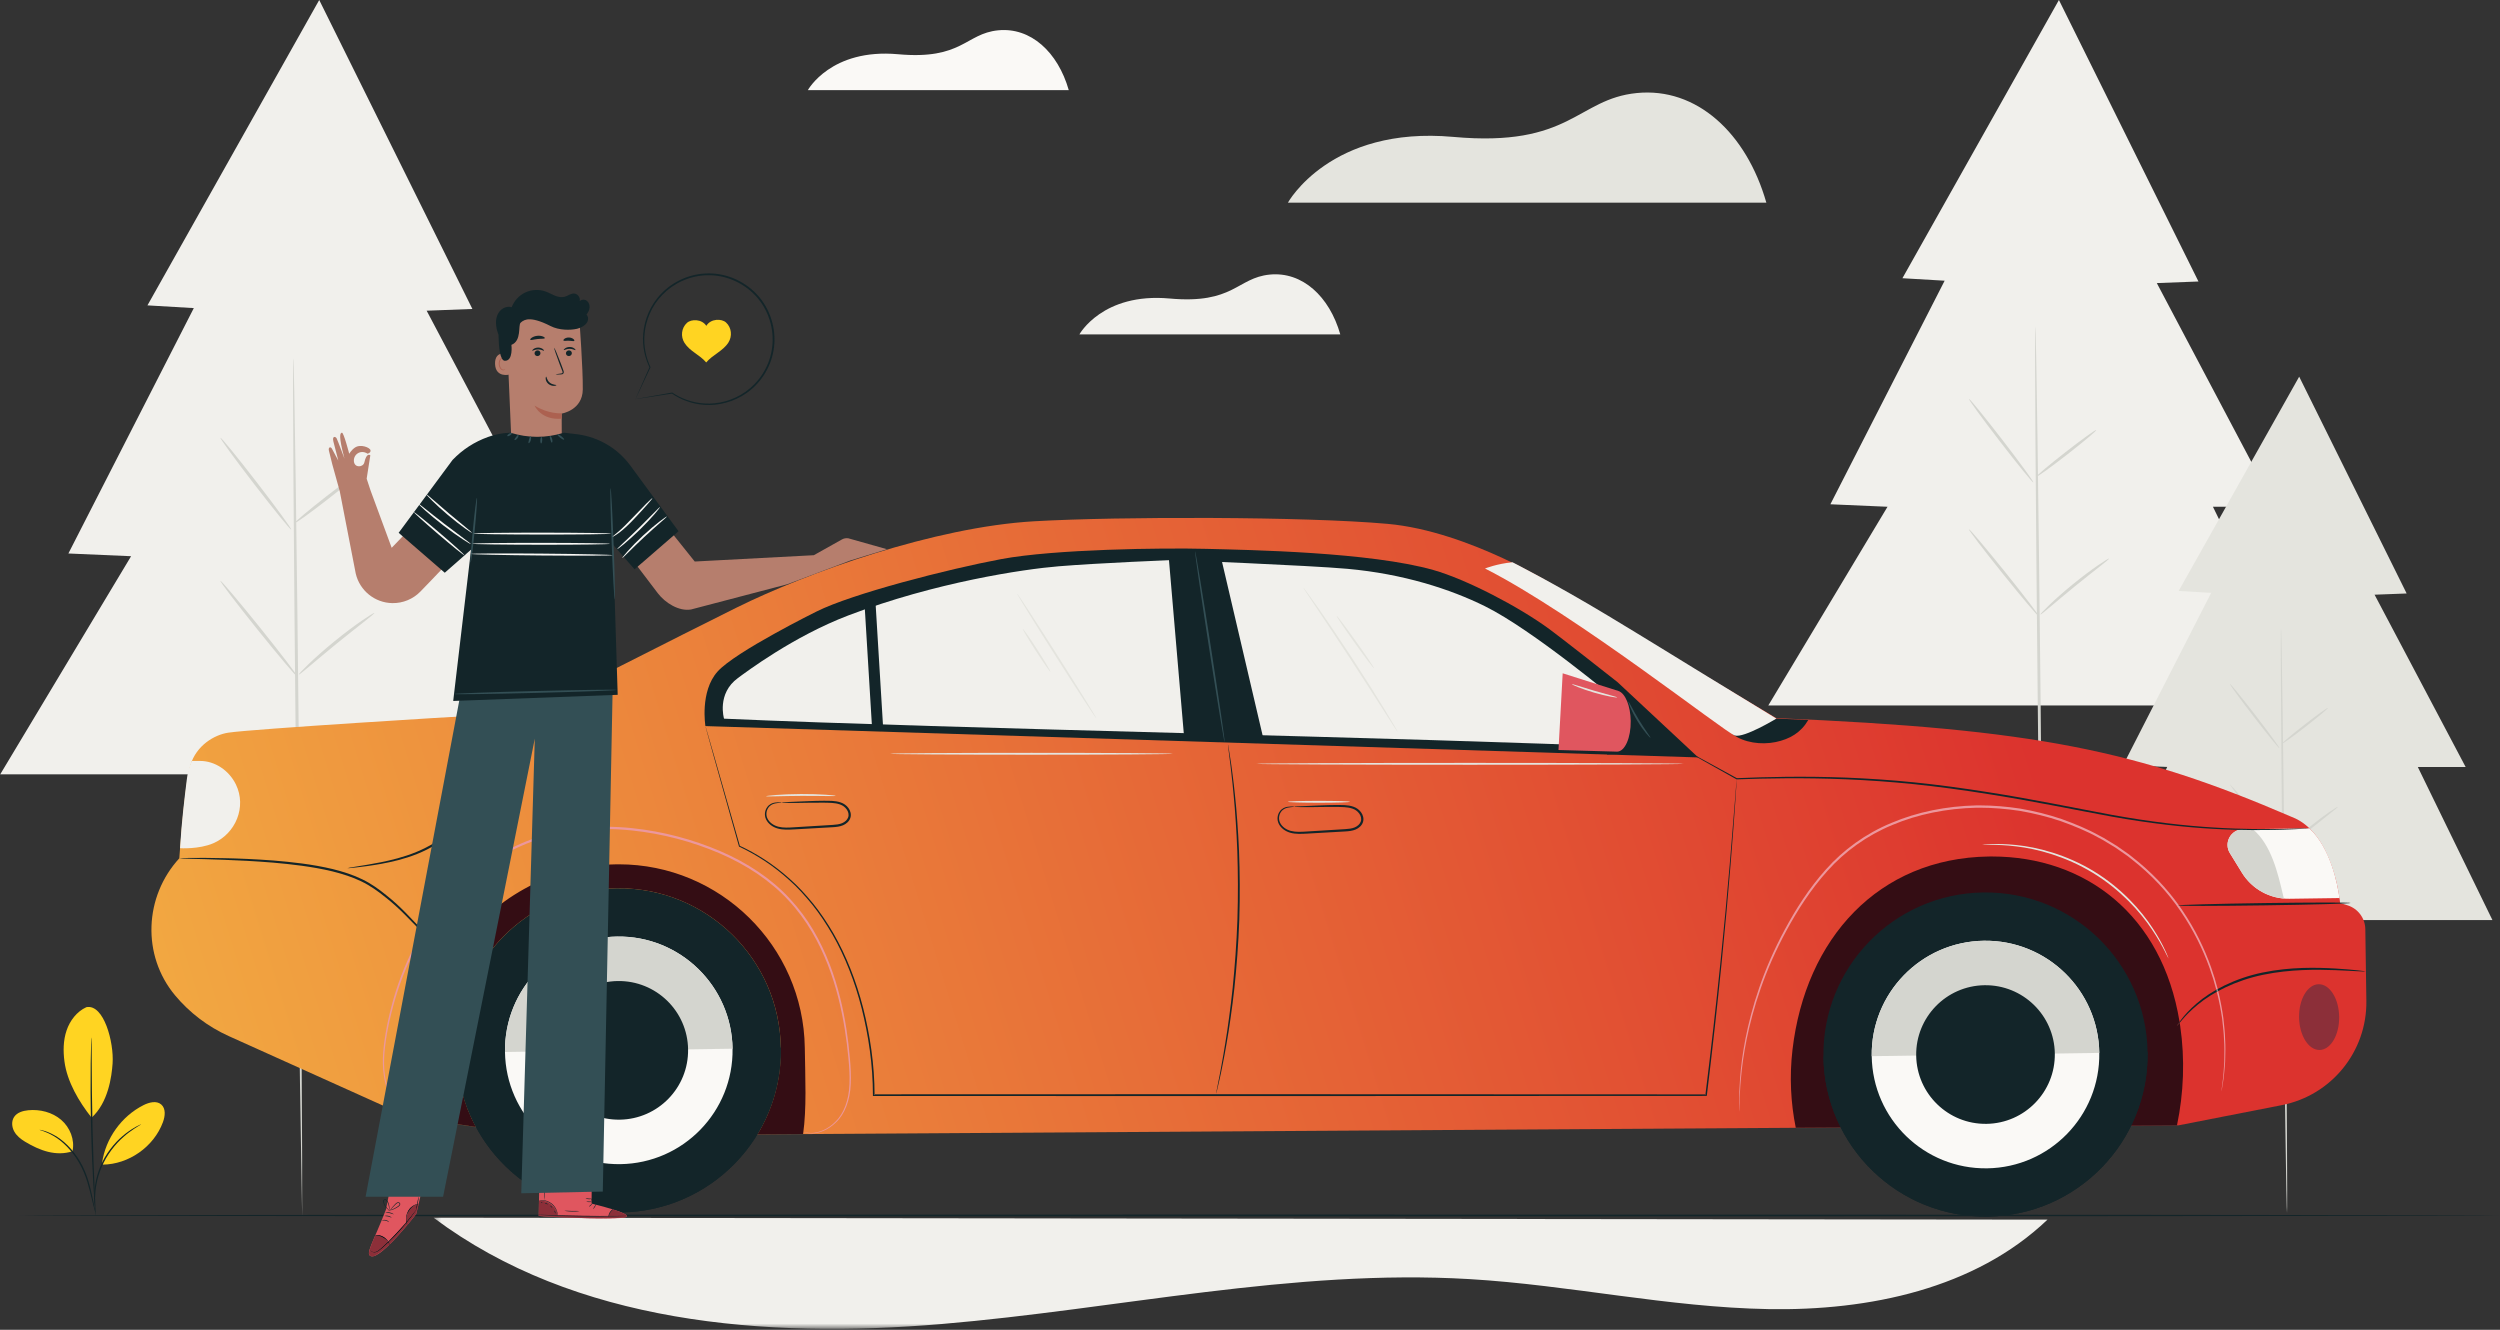 <?xml version="1.0" encoding="UTF-8"?>
<svg width="376px" height="200px" viewBox="0 0 376 200" version="1.1" xmlns="http://www.w3.org/2000/svg" xmlns:xlink="http://www.w3.org/1999/xlink">
    <rect x="0" y="0" width="376" height="200" fill="#333333" stroke="none"/>
    <!-- Generator: Sketch 64 (93537) - https://sketch.com -->
    <title>Group</title>
    <desc>Created with Sketch.</desc>
    <defs>
        <polygon id="path-1" points="0.33 0.381 278.641 0.381 278.641 82.256 0.33 82.256"></polygon>
        <linearGradient x1="116.816%" y1="53.891%" x2="14.982%" y2="45.243%" id="linearGradient-3">
            <stop stop-color="#F6BE45" offset="0%"></stop>
            <stop stop-color="#DC332E" offset="100%"></stop>
            <stop stop-color="#DC332E" offset="100%"></stop>
        </linearGradient>
    </defs>
    <g id="Page-1" stroke="none" stroke-width="1" fill="none" fill-rule="evenodd">
        <g id="Artboard" transform="translate(-2613, -1895)">
            <g id="Group" transform="translate(2801, 1995.5) scale(-1, 1) translate(-2801, -1995.5) translate(2613, 1895)">
                <polyline id="Fill-1" fill="#F1F0EC" points="327.989 0 304.953 46.468 311.831 46.729 292.312 83.654 302.565 83.654 286.572 116.459 375.966 116.459 356.283 83.654 365.715 83.244 346.851 46.338 353.823 45.928 327.989 0"></polyline>
                <path d="M331.883,53.904 C332.016,53.904 331.834,81.96 331.479,116.559 C331.124,151.17 330.554,183.12 330.554,182.989 C330.511,175.586 330.646,151.165 331.001,116.555 C331.357,81.955 331.751,53.902 331.883,53.904" id="Fill-2" fill="#D4D5CF"></path>
                <path d="M342.839,65.85 C342.944,65.93 340.648,69.083 337.711,72.892 C334.773,76.702 332.308,79.725 332.204,79.644 C332.099,79.563 334.396,76.411 337.332,72.601 C340.269,68.792 342.735,65.769 342.839,65.85" id="Fill-3" fill="#D4D5CF"></path>
                <path d="M331.666,78.656 C331.585,78.76 329.316,77.127 326.598,75.009 C323.88,72.89 321.742,71.088 321.823,70.985 C321.904,70.881 324.173,72.513 326.892,74.632 C329.61,76.75 331.747,78.552 331.666,78.656" id="Fill-4" fill="#D4D5CF"></path>
                <path d="M331.054,101.45 C331.008,101.499 330.372,100.979 329.359,100.125 C328.345,99.272 326.949,98.092 325.384,96.815 C323.817,95.54 322.379,94.41 321.338,93.59 C320.298,92.769 319.66,92.251 319.699,92.196 C319.736,92.144 320.444,92.565 321.539,93.318 C322.634,94.071 324.112,95.163 325.685,96.445 C327.257,97.727 328.626,98.954 329.584,99.874 C330.543,100.795 331.098,101.403 331.054,101.45" id="Fill-5" fill="#D4D5CF"></path>
                <path d="M342.853,87.36 C342.956,87.443 340.44,90.745 337.233,94.735 C334.026,98.727 331.343,101.894 331.24,101.812 C331.137,101.73 333.654,98.428 336.861,94.436 C340.067,90.446 342.75,87.277 342.853,87.36" id="Fill-6" fill="#D4D5CF"></path>
                <polyline id="Fill-7" fill="#F1F0EC" points="66.338 0 45.351 42.337 51.617 42.575 33.834 76.217 43.174 76.217 28.604 106.106 110.051 106.106 92.118 76.217 100.711 75.843 83.525 42.218 89.876 41.844 66.338 0"></polyline>
                <path d="M69.887,49.111 C70.008,49.111 69.843,74.674 69.519,106.197 C69.195,137.73 68.835,173.465 68.714,173.464 C68.595,173.464 68.76,137.726 69.083,106.192 C69.408,74.669 69.767,49.111 69.887,49.111" id="Fill-8" fill="#D4D5CF"></path>
                <path d="M79.869,59.996 C79.965,60.069 77.872,62.942 75.197,66.411 C72.52,69.883 70.274,72.637 70.179,72.563 C70.084,72.49 72.176,69.617 74.852,66.146 C77.528,62.676 79.774,59.922 79.869,59.996" id="Fill-9" fill="#D4D5CF"></path>
                <path d="M69.689,71.663 C69.615,71.758 67.548,70.27 65.071,68.34 C62.595,66.41 60.647,64.768 60.721,64.674 C60.795,64.579 62.862,66.066 65.34,67.997 C67.815,69.926 69.763,71.568 69.689,71.663" id="Fill-10" fill="#D4D5CF"></path>
                <path d="M69.132,92.431 C69.089,92.476 68.51,92.001 67.586,91.224 C66.663,90.446 65.391,89.371 63.965,88.208 C62.538,87.046 61.228,86.017 60.28,85.269 C59.332,84.522 58.75,84.05 58.786,83.999 C58.82,83.951 59.464,84.335 60.462,85.022 C61.46,85.708 62.807,86.703 64.24,87.871 C65.672,89.039 66.919,90.156 67.792,90.995 C68.666,91.834 69.172,92.387 69.132,92.431" id="Fill-11" fill="#D4D5CF"></path>
                <path d="M79.882,79.593 C79.975,79.669 77.683,82.677 74.761,86.313 C71.839,89.949 69.395,92.836 69.301,92.761 C69.207,92.685 71.5,89.677 74.422,86.04 C77.343,82.405 79.788,79.518 79.882,79.593" id="Fill-12" fill="#D4D5CF"></path>
                <polyline id="Fill-13" fill="#E4E4DE" points="30.203 56.65 14.039 89.259 18.865 89.442 5.168 115.354 12.362 115.354 1.14 138.374 60.266 138.374 50.059 115.354 56.677 115.065 43.44 89.167 48.332 88.88 30.203 56.65"></polyline>
                <path d="M32.937,94.476 C33.029,94.477 32.902,114.165 32.653,138.445 C32.403,162.732 32.126,182.414 32.033,182.413 C31.941,182.412 32.068,162.729 32.318,138.441 C32.567,114.162 32.844,94.476 32.937,94.476" id="Fill-14" fill="#D4D5CF"></path>
                <path d="M40.625,102.859 C40.698,102.916 39.087,105.129 37.026,107.802 C34.965,110.475 33.235,112.596 33.161,112.54 C33.088,112.483 34.699,110.27 36.761,107.597 C38.821,104.924 40.551,102.803 40.625,102.859" id="Fill-15" fill="#D4D5CF"></path>
                <path d="M32.784,111.846 C32.728,111.919 31.135,110.773 29.228,109.287 C27.32,107.8 25.82,106.536 25.877,106.463 C25.934,106.39 27.526,107.536 29.434,109.022 C31.341,110.509 32.841,111.773 32.784,111.846" id="Fill-16" fill="#D4D5CF"></path>
                <path d="M32.355,127.842 C32.323,127.876 31.876,127.511 31.165,126.912 C30.453,126.313 29.474,125.484 28.375,124.59 C27.276,123.694 26.267,122.901 25.537,122.326 C24.807,121.75 24.359,121.387 24.386,121.348 C24.413,121.311 24.909,121.607 25.677,122.135 C26.446,122.664 27.483,123.431 28.587,124.33 C29.69,125.229 30.65,126.09 31.323,126.736 C31.996,127.382 32.386,127.809 32.355,127.842" id="Fill-17" fill="#D4D5CF"></path>
                <g id="Group-21" transform="translate(32.153, 117.572)">
                    <mask id="mask-2" fill="white">
                        <use xlink:href="#path-1"></use>
                    </mask>
                    <g id="Clip-19"></g>
                    <path d="M8.482,0.383 C8.554,0.44 6.789,2.757 4.538,5.558 C2.287,8.359 0.405,10.582 0.332,10.524 C0.26,10.466 2.026,8.149 4.277,5.348 C6.527,2.548 8.41,0.325 8.482,0.383" id="Fill-18" fill="#D4D5CF" mask="url(#mask-2)"></path>
                    <path d="M278.641,65.571 C257.347,81.527 228.772,83.795 202.255,81.563 C175.739,79.331 149.386,73.228 122.823,74.805 C107.779,75.699 92.926,79.052 77.857,79.318 C62.789,79.583 46.801,76.274 35.905,65.861 L278.641,65.571" id="Fill-20" fill="#F1F0EC" mask="url(#mask-2)"></path>
                </g>
                <path d="M110.341,30.484 L182.3,30.484 C182.3,30.484 175.936,18.904 157.414,20.59 C139.724,22.199 138.824,14.893 129.829,13.993 C120.834,13.094 113.339,19.99 110.341,30.484" id="Fill-22" fill="#E4E4DE"></path>
                <path d="M174.421,50.291 L213.657,50.291 C213.657,50.291 210.187,43.977 200.088,44.896 C190.442,45.773 189.951,41.79 185.047,41.299 C180.142,40.809 176.056,44.569 174.421,50.291" id="Fill-23" fill="#F1F0EC"></path>
                <path d="M215.26,13.552 L254.496,13.552 C254.496,13.552 251.026,7.238 240.927,8.157 C231.281,9.035 230.791,5.051 225.887,4.561 C220.982,4.07 216.895,7.831 215.26,13.552" id="Fill-24" fill="#FAF9F6"></path>
                <path d="M373.323,182.81 C373.323,182.888 289.746,182.951 186.671,182.951 C83.56,182.951 0,182.888 0,182.81 C0,182.731 83.56,182.668 186.671,182.668 C289.746,182.668 373.323,182.731 373.323,182.81" id="Fill-25" fill="#132529"></path>
                <path d="M349.025,129.08 C354.321,134.843 354.687,143.692 349.67,149.7 C347.517,152.279 344.777,154.394 341.593,155.828 L314.813,167.894 L295.896,170.821 L48.342,169.25 L32.83,166.215 C25.351,164.751 19.991,158.145 20.099,150.525 L20.256,139.747 C20.28,138.092 21.369,136.64 22.951,136.154 L24.05,135.816 C24.05,135.816 24.967,125.25 31.343,122.856 C54.576,112.844 69.959,109.631 108.85,108.005 L141.698,88.371 C141.698,88.371 154.956,79.897 167.314,78.787 C179.672,77.678 207.633,77.662 220.45,78.399 C235.498,79.265 254.59,86.112 265.238,91.392 C273.576,95.526 293.646,105.746 293.646,105.746 L305,107.648 C306.707,107.728 338.062,109.64 341.665,110.193 C343.783,110.517 346.469,112.113 347.368,115.09 C348.269,118.068 349.025,128.995 349.025,128.995 L349.025,129.08" id="Fill-26" fill="url(#linearGradient-3)"></path>
                <path d="M253.173,91.963 C247.822,89.288 233.466,85.598 225.44,84.093 C217.414,82.587 201.099,82.38 194.577,82.547 C188.056,82.714 169.948,83.025 160.4,85.736 C155.489,87.131 147.598,91.217 142.944,94.641 C141.33,95.829 134.313,101.327 132.746,102.575 L120.593,113.917 L269.905,109.204 C269.905,109.204 270.765,104.002 268.079,101.002 C265.394,98.003 253.173,91.963 253.173,91.963" id="Fill-27" fill="#132529"></path>
                <path d="M31.692,135.176 L24.139,135.067 C24.432,133.031 25.431,127.614 28.658,124.58 L38.658,124.724 C40.483,124.75 41.584,126.753 40.628,128.307 L38.808,131.266 C37.291,133.732 34.587,135.218 31.692,135.176" id="Fill-28" fill="#FAF9F6"></path>
                <path d="M32.607,134.723 C33.392,131.395 34.381,127.025 37.187,124.702 L38.658,124.724 C40.483,124.75 41.584,126.753 40.628,128.307 L38.808,131.265 C37.435,133.499 35.086,134.915 32.506,135.135 C32.54,134.997 32.573,134.863 32.607,134.723" id="Fill-29" fill="#D4D5CF"></path>
                <path d="M105.896,169.707 L68.814,169.458 C68.814,169.432 68.815,169.405 68.815,169.38 L105.916,169.615 C105.909,169.646 105.903,169.677 105.896,169.707 M68.676,169.457 L48.596,169.322 C48.591,169.298 48.586,169.275 48.581,169.251 L68.676,169.379 C68.676,169.404 68.676,169.431 68.676,169.457" id="Fill-30" fill="#3F4240"></path>
                <path d="M68.814,169.458 L68.676,169.457 C68.676,169.431 68.676,169.404 68.676,169.379 L68.815,169.38 C68.815,169.405 68.814,169.432 68.814,169.458" id="Fill-31" fill="#353837"></path>
                <path d="M105.916,169.615 L68.815,169.38 L68.676,169.379 L48.581,169.251 C47.569,164.407 47.368,159.309 48.094,154.335 C48.118,154.164 48.144,153.995 48.171,153.826 C48.433,154.147 48.575,154.328 48.601,154.328 C48.602,154.328 48.602,154.328 48.603,154.328 C48.613,154.32 48.558,154.227 48.445,154.053 C48.377,153.957 48.297,153.828 48.195,153.679 C50.814,137.58 62.375,128.815 76.402,128.815 C76.563,128.815 76.727,128.816 76.889,128.818 C93.475,129.057 104.457,141.125 106.411,157.893 C106.878,161.901 106.678,165.856 105.916,169.615" id="Fill-32" fill="#340D14"></path>
                <path d="M262.117,170.664 L255.222,170.618 C255.219,170.599 255.216,170.581 255.214,170.563 L262.081,170.607 C262.093,170.626 262.105,170.645 262.117,170.664 M304.384,169.576 C304.397,169.551 304.41,169.526 304.423,169.502 L314.748,167.904 C314.707,167.935 314.667,167.963 314.629,167.991 L304.384,169.576" id="Fill-33" fill="#3F4240"></path>
                <path d="M262.081,170.607 L255.214,170.563 C254.666,166.67 254.891,162.254 254.959,157.569 C255.179,142.28 267.689,129.992 282.93,129.992 C283.065,129.992 283.203,129.993 283.339,129.996 C293.201,130.138 302.144,135.198 307.937,143.597 C307.521,143.836 307.288,143.947 307.299,143.968 C307.3,143.969 307.301,143.97 307.303,143.97 C307.328,143.97 307.476,143.908 307.736,143.789 C307.812,143.757 307.896,143.718 307.989,143.671 C312.085,149.644 314.592,157.294 314.715,166.06 C314.723,166.683 314.769,167.281 314.795,167.869 C314.779,167.881 314.763,167.893 314.748,167.904 L304.423,169.502 C306.215,166.169 307.254,162.369 307.313,158.325 C307.507,144.862 296.751,133.791 283.288,133.596 C283.168,133.595 283.047,133.593 282.929,133.593 C269.628,133.593 258.751,144.278 258.559,157.622 C258.557,157.74 258.556,157.858 258.556,157.976 C258.555,162.593 259.843,166.919 262.081,170.607" id="Fill-34" fill="#340D14"></path>
                <path d="M314.748,167.972 C314.765,167.961 314.781,167.949 314.798,167.938 C314.798,167.947 314.798,167.955 314.799,167.965 L314.748,167.972" id="Fill-35" fill="#3F4240"></path>
                <path d="M258.559,157.622 C258.365,171.084 269.122,182.156 282.585,182.35 C296.047,182.544 307.119,171.787 307.313,158.325 C307.507,144.862 296.751,133.791 283.288,133.596 C269.825,133.402 258.753,144.159 258.559,157.622" id="Fill-36" fill="#132529"></path>
                <path d="M258.563,157.559 L258.559,157.622 C258.365,171.084 269.122,182.156 282.585,182.35 C296.047,182.544 307.119,171.787 307.313,158.325 L307.311,158.262 L258.563,157.559" id="Fill-37" fill="#132529"></path>
                <path d="M265.822,157.726 C265.686,167.178 273.237,174.951 282.689,175.088 C292.141,175.224 299.914,167.672 300.05,158.22 C300.186,148.768 292.635,140.995 283.183,140.859 C273.731,140.723 265.959,148.275 265.822,157.726" id="Fill-38" fill="#FAF9F6"></path>
                <path d="M283.183,140.859 C273.731,140.723 265.959,148.275 265.822,157.726 L300.05,158.22 C300.186,148.768 292.635,140.995 283.183,140.859" id="Fill-39" fill="#D4D5CF"></path>
                <path d="M272.511,157.823 C272.428,163.581 277.028,168.315 282.786,168.398 C288.543,168.481 293.278,163.881 293.361,158.124 C293.444,152.366 288.844,147.631 283.087,147.548 C277.329,147.465 272.595,152.065 272.511,157.823" id="Fill-40" fill="#132529"></path>
                <path d="M53.003,158.251 C52.809,171.713 63.565,182.785 77.028,182.979 C90.492,183.173 101.563,172.417 101.757,158.954 C101.951,145.491 91.195,134.42 77.731,134.225 C64.269,134.031 53.197,144.787 53.003,158.251" id="Fill-41" fill="#132529"></path>
                <path d="M53.007,158.187 L53.003,158.251 C52.809,171.713 63.565,182.785 77.028,182.979 C90.492,183.173 101.563,172.417 101.757,158.954 L101.755,158.891 L53.007,158.187" id="Fill-42" fill="#132529"></path>
                <path d="M60.266,158.355 C60.13,167.808 67.681,175.58 77.133,175.717 C86.585,175.853 94.358,168.301 94.494,158.849 C94.631,149.397 87.079,141.625 77.627,141.488 C68.175,141.352 60.402,148.904 60.266,158.355" id="Fill-43" fill="#FAF9F6"></path>
                <path d="M77.627,141.488 C68.175,141.352 60.402,148.904 60.266,158.355 L94.494,158.849 C94.631,149.397 87.079,141.625 77.627,141.488" id="Fill-44" fill="#D4D5CF"></path>
                <path d="M66.955,158.452 C66.872,164.21 71.472,168.944 77.229,169.027 C82.987,169.111 87.722,164.511 87.805,158.753 C87.888,152.995 83.288,148.26 77.53,148.177 C71.773,148.094 67.038,152.694 66.955,158.452" id="Fill-45" fill="#132529"></path>
                <path d="M27.16,157.917 C27.151,157.917 27.142,157.917 27.133,157.917 C25.468,157.893 24.149,155.659 24.189,152.928 C24.228,150.211 25.595,148.026 27.248,148.026 C27.257,148.026 27.266,148.026 27.275,148.026 C28.941,148.05 30.259,150.283 30.22,153.015 C30.18,155.731 28.813,157.917 27.16,157.917" id="Fill-46" fill="#8C2F39"></path>
                <path d="M349.025,129.08 C349.025,129.092 348.864,129.105 348.555,129.119 C348.211,129.132 347.764,129.147 347.207,129.167 C346.035,129.197 344.341,129.232 342.249,129.318 C340.156,129.388 337.667,129.517 334.91,129.74 C332.159,129.988 329.127,130.312 326.032,131.049 C324.492,131.435 323.007,131.904 321.664,132.557 C320.316,133.202 319.143,134.05 318.07,134.917 C315.887,136.609 314.244,138.493 312.748,139.967 C311.269,141.457 309.931,142.531 308.926,143.145 C308.423,143.449 308.021,143.668 307.736,143.789 C307.454,143.918 307.305,143.98 307.299,143.968 C307.282,143.934 307.88,143.675 308.853,143.031 C309.826,142.387 311.123,141.299 312.573,139.793 C314.037,138.308 315.674,136.391 317.869,134.667 C318.942,133.79 320.138,132.913 321.514,132.25 C322.884,131.578 324.391,131.101 325.949,130.71 C329.077,129.966 332.122,129.652 334.884,129.42 C337.651,129.214 340.146,129.111 342.241,129.071 C344.337,129.017 346.033,129.02 347.205,129.031 C347.763,129.039 348.211,129.045 348.554,129.049 C348.863,129.057 349.025,129.068 349.025,129.08" id="Fill-47" fill="#132529"></path>
                <path d="M253.856,170.462 C253.831,170.462 253.804,170.462 253.777,170.462 C252.881,170.423 251.489,170.028 250.25,168.789 C248.969,167.595 248.139,165.477 248.045,163.03 C247.981,161.804 248.053,160.493 248.18,159.114 C248.296,157.734 248.469,156.279 248.7,154.759 C249.179,151.723 249.912,148.41 251.215,145.025 C251.87,143.336 252.662,141.63 253.638,139.961 C254.62,138.295 255.802,136.68 257.191,135.183 C259.952,132.161 263.616,129.756 267.685,128.005 C271.763,126.262 276.241,125.044 280.924,124.555 C282.25,124.414 283.578,124.343 284.894,124.343 C288.218,124.343 291.48,124.796 294.526,125.724 C298.79,127.009 302.534,129.288 305.598,131.968 C308.385,134.401 310.615,137.182 312.359,140.014 C312.288,140.086 312.218,140.157 312.148,140.227 C310.403,137.403 308.172,134.631 305.386,132.209 C302.346,129.561 298.64,127.316 294.426,126.05 C291.419,125.137 288.195,124.69 284.906,124.69 C283.597,124.69 282.279,124.761 280.959,124.901 C276.318,125.385 271.866,126.595 267.82,128.318 C263.784,130.051 260.159,132.424 257.426,135.402 C254.656,138.35 252.786,141.786 251.484,145.129 C250.18,148.484 249.436,151.776 248.943,154.797 C248.706,156.311 248.525,157.759 248.401,159.135 C248.265,160.508 248.186,161.809 248.239,163.02 C248.316,165.441 249.107,167.508 250.346,168.693 C251.546,169.922 252.901,170.331 253.781,170.392 C253.861,170.395 253.937,170.396 254.01,170.396 C254.353,170.396 254.618,170.363 254.805,170.33 C254.993,170.297 255.102,170.264 255.134,170.264 C255.14,170.264 255.142,170.265 255.143,170.268 C255.143,170.268 255.031,170.306 254.805,170.366 C254.593,170.419 254.274,170.462 253.856,170.462" id="Fill-48" fill="#EC979D"></path>
                <path d="M314.014,168.397 C314.014,168.397 314.112,168.327 314.308,168.207 C314.398,168.15 314.506,168.079 314.629,167.991 L314.748,167.972 C314.288,168.288 314.014,168.397 314.014,168.397 M314.798,167.938 C314.797,167.924 314.797,167.91 314.796,167.896 L314.813,167.894 L314.936,167.838 C314.888,167.874 314.843,167.906 314.798,167.938" id="Fill-49" fill="#FFFFFE"></path>
                <path d="M314.796,167.896 C314.796,167.887 314.795,167.878 314.795,167.869 C314.899,167.79 315.013,167.701 315.133,167.601 C315.81,167.018 316.729,166.006 317.387,164.424 C318.068,162.857 318.38,160.736 318.175,158.316 C317.966,155.898 317.414,153.163 316.56,150.226 C315.69,147.292 314.441,144.155 312.637,141.041 C312.518,140.839 312.398,140.637 312.275,140.434 C312.346,140.366 312.417,140.296 312.489,140.226 C312.624,140.449 312.756,140.672 312.886,140.896 C314.694,144.04 315.937,147.203 316.796,150.156 C317.639,153.117 318.177,155.859 318.37,158.302 C318.558,160.745 318.221,162.896 317.512,164.477 C316.825,166.073 315.876,167.084 315.178,167.654 C315.094,167.721 315.013,167.782 314.936,167.838 L314.813,167.894 L314.796,167.896" id="Fill-50" fill="#EC979D"></path>
                <path d="M314.629,167.991 C314.667,167.963 314.707,167.935 314.748,167.904 L314.796,167.896 C314.797,167.91 314.797,167.924 314.798,167.938 C314.781,167.949 314.765,167.961 314.748,167.972 L314.629,167.991" id="Fill-51" fill="#959894"></path>
                <path d="M314.748,167.904 C314.763,167.893 314.779,167.881 314.795,167.869 C314.795,167.878 314.796,167.887 314.796,167.896 L314.748,167.904" id="Fill-52" fill="#99807E"></path>
                <path d="M312.275,140.434 C312.233,140.365 312.191,140.296 312.148,140.227 C312.218,140.157 312.288,140.086 312.359,140.014 C312.403,140.084 312.446,140.155 312.489,140.226 C312.417,140.296 312.346,140.366 312.275,140.434" id="Fill-53" fill="#828D8C"></path>
                <path d="M48.603,154.328 C48.578,154.346 48.319,153.996 47.815,153.398 C47.314,152.798 46.53,151.977 45.451,151.095 C43.312,149.312 39.813,147.472 35.634,146.609 C31.451,145.747 27.546,145.817 24.753,145.912 C23.352,145.965 22.218,146.032 21.434,146.074 C20.651,146.116 20.216,146.131 20.214,146.106 C20.213,146.094 20.32,146.074 20.525,146.045 C20.771,146.016 21.067,145.981 21.423,145.938 C22.205,145.855 23.337,145.751 24.741,145.666 C27.538,145.508 31.471,145.396 35.705,146.268 C39.939,147.142 43.48,149.049 45.608,150.905 C46.682,151.824 47.449,152.682 47.921,153.313 C48.171,153.617 48.325,153.884 48.445,154.053 C48.558,154.227 48.613,154.32 48.603,154.328" id="Fill-54" fill="#132529"></path>
                <path d="M48.456,136.181 C48.454,136.277 42.634,136.271 35.457,136.168 C28.278,136.065 22.462,135.903 22.463,135.807 C22.464,135.71 28.283,135.717 35.462,135.82 C42.639,135.924 48.457,136.086 48.456,136.181" id="Fill-55" fill="#132529"></path>
                <path d="M114.419,167.192 C114.419,167.192 114.407,167.078 114.399,166.858 C114.393,166.623 114.385,166.298 114.375,165.88 C114.374,165.45 114.349,164.918 114.311,164.29 C114.287,163.663 114.235,162.94 114.154,162.128 C113.873,158.882 113.116,154.179 111.192,148.668 C110.235,145.914 108.958,142.975 107.321,139.964 C105.686,136.956 103.718,133.834 101.142,130.975 C98.582,128.108 95.258,125.67 91.386,124.075 C87.531,122.446 83.21,121.588 78.778,121.482 C78.615,121.48 78.453,121.478 78.291,121.478 C76.237,121.478 74.21,121.657 72.229,121.953 C70.099,122.323 68.026,122.833 66.043,123.506 C64.077,124.217 62.162,124.987 60.405,125.975 L59.74,126.327 L59.099,126.715 C58.673,126.974 58.25,127.231 57.829,127.486 C57.425,127.767 57.022,128.046 56.622,128.323 L56.024,128.738 L55.456,129.186 C52.417,131.544 49.908,134.264 47.998,137.104 C46.07,139.932 44.67,142.826 43.686,145.565 C43.28,146.692 42.945,147.793 42.667,148.859 C42.599,148.821 42.532,148.783 42.463,148.745 C42.732,147.689 43.059,146.599 43.454,145.482 C44.429,142.72 45.826,139.799 47.76,136.941 C47.923,136.696 48.091,136.452 48.263,136.209 C48.389,136.201 48.455,136.192 48.456,136.181 C48.456,136.173 48.403,136.163 48.303,136.153 C50.143,133.569 52.479,131.1 55.259,128.934 L55.832,128.48 L56.434,128.059 C56.837,127.778 57.243,127.496 57.651,127.212 C58.075,126.954 58.501,126.693 58.93,126.432 L59.576,126.039 L60.247,125.683 C62.019,124.683 63.95,123.903 65.932,123.183 C67.932,122.502 70.023,121.985 72.173,121.611 C74.174,121.31 76.221,121.13 78.296,121.13 C78.458,121.13 78.621,121.131 78.784,121.133 C83.26,121.24 87.623,122.109 91.518,123.761 C95.431,125.376 98.802,127.858 101.38,130.76 C103.975,133.654 105.943,136.799 107.575,139.826 C109.209,142.858 110.478,145.816 111.425,148.587 C113.326,154.132 114.049,158.859 114.289,162.116 C114.536,165.38 114.419,167.192 114.419,167.192 M41.893,164.154 C41.893,164.154 41.865,164.045 41.828,163.828 C41.791,163.596 41.739,163.274 41.672,162.86 C41.607,162.435 41.513,161.91 41.473,161.281 C41.434,160.652 41.32,159.93 41.326,159.111 C41.308,158.293 41.272,157.382 41.337,156.386 C41.351,155.389 41.482,154.314 41.602,153.156 C41.778,151.874 42.029,150.498 42.385,149.054 C42.454,149.09 42.522,149.128 42.589,149.165 C42.233,150.578 41.978,151.925 41.795,153.182 C41.667,154.332 41.528,155.402 41.504,156.395 C41.429,157.385 41.454,158.292 41.462,159.107 C41.445,159.924 41.548,160.644 41.576,161.271 C41.605,161.9 41.687,162.425 41.742,162.851 C41.794,163.266 41.834,163.589 41.863,163.822 C41.889,164.041 41.893,164.154 41.893,164.154" id="Fill-56" fill="#EC979D"></path>
                <path d="M42.589,149.165 C42.522,149.128 42.454,149.09 42.385,149.054 C42.411,148.951 42.437,148.848 42.463,148.745 C42.532,148.783 42.599,148.821 42.667,148.859 C42.64,148.961 42.614,149.063 42.589,149.165" id="Fill-57" fill="#828D8C"></path>
                <path d="M48.263,136.209 C48.276,136.19 48.29,136.172 48.303,136.153 C48.403,136.163 48.456,136.173 48.456,136.181 C48.455,136.192 48.389,136.201 48.263,136.209" id="Fill-58" fill="#828D8C"></path>
                <path d="M305.041,107.983 C305.053,107.985 305.044,108.107 305.016,108.34 C304.98,108.61 304.937,108.945 304.883,109.352 C304.766,110.231 304.583,111.501 304.466,113.077 C304.356,114.649 304.319,116.545 304.719,118.584 C305.118,120.615 306.106,122.751 307.785,124.462 C309.45,126.185 311.472,127.353 313.39,128.14 C315.318,128.93 317.159,129.363 318.705,129.681 C320.256,129.992 321.525,130.181 322.4,130.325 C322.805,130.393 323.138,130.449 323.408,130.494 C323.638,130.536 323.757,130.564 323.755,130.575 C323.754,130.587 323.631,130.583 323.398,130.563 C323.126,130.536 322.791,130.501 322.381,130.459 C321.5,130.356 320.224,130.205 318.659,129.923 C317.098,129.634 315.234,129.223 313.269,128.438 C311.314,127.654 309.245,126.473 307.535,124.704 C305.808,122.947 304.792,120.726 304.404,118.647 C304.013,116.558 304.078,114.638 304.221,113.057 C304.37,111.472 304.591,110.204 304.749,109.331 C304.829,108.894 304.897,108.556 304.947,108.328 C304.997,108.099 305.029,107.98 305.041,107.983" id="Fill-59" fill="#132529"></path>
                <path d="M181.186,121.325 C181.186,121.313 181.289,121.302 181.487,121.296 C181.683,121.292 181.976,121.283 182.354,121.341 C182.723,121.391 183.222,121.584 183.537,122.06 C183.858,122.508 184.003,123.231 183.681,123.883 C183.373,124.528 182.711,125.034 181.92,125.249 C181.129,125.471 180.258,125.423 179.382,125.374 C177.614,125.274 175.68,125.164 173.65,125.049 C173.14,125.016 172.61,124.969 172.117,124.761 C171.632,124.554 171.187,124.181 171.011,123.656 C170.833,123.128 171.004,122.564 171.297,122.169 C171.585,121.763 172.014,121.474 172.452,121.326 C173.342,121.023 174.207,121.088 174.986,121.07 C175.773,121.072 176.506,121.095 177.173,121.122 C178.462,121.178 179.526,121.223 180.33,121.258 C181.075,121.283 181.488,121.295 181.489,121.32 C181.489,121.332 181.386,121.346 181.19,121.359 C180.993,121.373 180.702,121.386 180.329,121.393 C179.581,121.412 178.5,121.394 177.166,121.369 C176.5,121.357 175.77,121.349 174.988,121.359 C174.21,121.386 173.354,121.345 172.562,121.628 C172.166,121.766 171.816,122.013 171.567,122.363 C171.319,122.704 171.198,123.152 171.335,123.548 C171.467,123.947 171.832,124.265 172.252,124.441 C172.678,124.621 173.169,124.67 173.671,124.701 C175.701,124.826 177.634,124.945 179.401,125.054 C180.279,125.113 181.112,125.164 181.846,124.97 C182.57,124.787 183.179,124.334 183.46,123.774 C183.753,123.214 183.648,122.584 183.375,122.167 C183.106,121.732 182.684,121.546 182.328,121.475 C181.607,121.342 181.183,121.362 181.186,121.325" id="Fill-60" fill="#132529"></path>
                <path d="M258.282,120.688 C258.282,120.676 258.385,120.665 258.583,120.659 C258.779,120.656 259.072,120.646 259.449,120.705 C259.819,120.754 260.318,120.947 260.633,121.423 C260.954,121.872 261.099,122.595 260.777,123.246 C260.469,123.892 259.807,124.398 259.017,124.613 C258.225,124.834 257.354,124.787 256.478,124.738 C254.71,124.638 252.775,124.528 250.746,124.413 C250.236,124.38 249.706,124.332 249.213,124.124 C248.728,123.918 248.282,123.544 248.107,123.02 C247.929,122.492 248.1,121.928 248.392,121.533 C248.682,121.126 249.11,120.837 249.549,120.69 C250.438,120.387 251.302,120.451 252.082,120.434 C252.869,120.436 253.602,120.459 254.269,120.486 C255.558,120.541 256.622,120.587 257.426,120.621 C258.171,120.647 258.584,120.658 258.585,120.684 C258.585,120.695 258.482,120.709 258.286,120.723 C258.088,120.736 257.798,120.749 257.425,120.757 C256.677,120.775 255.595,120.757 254.262,120.732 C253.595,120.72 252.865,120.712 252.083,120.723 C251.306,120.749 250.45,120.708 249.658,120.991 C249.262,121.13 248.912,121.377 248.663,121.727 C248.415,122.068 248.294,122.516 248.431,122.912 C248.562,123.31 248.928,123.629 249.348,123.805 C249.774,123.984 250.265,124.033 250.767,124.065 C252.796,124.189 254.73,124.308 256.497,124.417 C257.375,124.476 258.208,124.528 258.942,124.334 C259.666,124.15 260.274,123.697 260.556,123.138 C260.849,122.577 260.744,121.948 260.471,121.531 C260.201,121.095 259.78,120.91 259.424,120.838 C258.702,120.705 258.278,120.726 258.282,120.688" id="Fill-61" fill="#132529"></path>
                <path d="M269.905,109.204 C269.905,109.204 269.882,109.31 269.828,109.513 C269.772,109.722 269.69,110.022 269.583,110.418 C269.36,111.222 269.032,112.403 268.605,113.942 C267.739,117.031 266.472,121.549 264.863,127.29 L264.853,127.324 L264.822,127.338 C262.335,128.499 259.75,130.133 257.324,132.34 C256.09,133.42 254.95,134.693 253.834,136.055 C252.731,137.432 251.722,138.956 250.779,140.583 C248.918,143.855 247.441,147.602 246.403,151.669 C245.382,155.736 244.716,160.132 244.715,164.706 L244.715,164.835 L244.589,164.835 C228.453,164.84 209.755,164.846 189.919,164.852 C163.377,164.841 138.88,164.831 119.399,164.823 L119.299,164.823 L119.286,164.723 C117.517,150.266 116.398,138.362 115.725,130.077 C115.387,125.935 115.155,122.697 115.003,120.496 C114.932,119.399 114.878,118.559 114.841,117.986 C114.807,117.42 114.797,117.127 114.797,117.127 C114.797,117.127 114.829,117.418 114.875,117.984 C114.92,118.556 114.985,119.395 115.07,120.49 C115.251,122.696 115.516,125.929 115.854,130.066 C116.566,138.347 117.717,150.244 119.512,164.696 L119.399,164.596 C138.88,164.588 163.377,164.578 189.919,164.567 C209.755,164.573 228.453,164.579 244.589,164.584 L244.463,164.713 C244.47,160.098 245.146,155.699 246.178,151.612 C247.228,147.529 248.719,143.765 250.597,140.48 C251.549,138.845 252.568,137.314 253.681,135.932 C254.807,134.565 255.958,133.288 257.202,132.204 C259.649,129.991 262.254,128.356 264.757,127.2 L264.716,127.249 C266.355,121.515 267.646,117.004 268.528,113.92 C268.971,112.386 269.311,111.208 269.543,110.407 C269.659,110.014 269.747,109.714 269.808,109.507 C269.869,109.305 269.905,109.204 269.905,109.204" id="Fill-62" fill="#132529"></path>
                <path d="M191.313,111.967 C191.318,111.968 191.317,112.014 191.308,112.105 C191.298,112.211 191.283,112.342 191.266,112.502 C191.22,112.875 191.156,113.385 191.076,114.031 C190.987,114.693 190.882,115.504 190.786,116.449 C190.686,117.393 190.55,118.465 190.455,119.656 C190.346,120.846 190.228,122.149 190.146,123.551 C190.037,124.952 189.982,126.452 189.91,128.029 C189.806,131.186 189.778,134.659 189.893,138.302 C190.025,141.946 190.287,145.41 190.604,148.553 C190.783,150.122 190.938,151.615 191.142,153.005 C191.319,154.399 191.524,155.692 191.714,156.871 C191.888,158.053 192.097,159.113 192.26,160.049 C192.42,160.985 192.579,161.787 192.713,162.441 C192.837,163.08 192.935,163.585 193.006,163.953 C193.033,164.112 193.056,164.243 193.075,164.348 C193.089,164.437 193.094,164.483 193.089,164.484 C193.084,164.485 193.07,164.441 193.047,164.354 C193.021,164.25 192.989,164.123 192.95,163.965 C192.866,163.599 192.751,163.098 192.605,162.464 C192.454,161.813 192.28,161.013 192.104,160.078 C191.926,159.146 191.703,158.086 191.516,156.904 C191.313,155.725 191.096,154.433 190.908,153.038 C190.695,151.646 190.53,150.152 190.344,148.58 C190.012,145.434 189.741,141.963 189.609,138.312 C189.494,134.662 189.53,131.181 189.649,128.02 C189.728,126.439 189.792,124.937 189.911,123.535 C190.004,122.131 190.133,120.827 190.256,119.637 C190.363,118.445 190.513,117.373 190.628,116.429 C190.74,115.486 190.86,114.676 190.967,114.015 C191.069,113.373 191.15,112.864 191.21,112.494 C191.238,112.335 191.261,112.205 191.28,112.1 C191.298,112.011 191.308,111.966 191.313,111.967" id="Fill-63" fill="#132529"></path>
                <path d="M115.442,110.413 C113.693,111.72 111.095,112.046 108.956,111.609 C106.817,111.173 105.134,110.178 104.038,108.29 L108.836,108.076 L115.442,110.413" id="Fill-64" fill="#132529"></path>
                <path d="M108.836,108.076 C108.836,108.076 113.672,111.023 115.079,110.621 C116.486,110.22 139.043,92.389 152.654,85.504 C152.654,85.504 150.864,84.78 148.519,84.565 C148.519,84.565 142.185,87.771 134.286,92.525 C128.276,96.143 122.16,99.935 119.3,101.682 C113.049,105.501 108.836,108.076 108.836,108.076" id="Fill-65" fill="#F1F0EC"></path>
                <path d="M124.31,111.859 C124.311,111.863 124.259,111.897 124.153,111.96 C124.037,112.028 123.88,112.119 123.68,112.236 C123.248,112.481 122.628,112.834 121.829,113.288 C120.194,114.204 117.826,115.531 114.84,117.205 L114.819,117.217 L114.793,117.216 C110.414,117.058 104.789,116.943 98.346,117.207 C95.126,117.344 91.702,117.575 88.136,117.94 C84.569,118.31 80.861,118.811 77.063,119.416 C70.411,120.455 64.135,121.764 58.391,122.818 C52.644,123.849 47.406,124.427 42.997,124.664 C38.587,124.917 35.01,124.852 32.544,124.78 C31.311,124.743 30.354,124.693 29.705,124.652 C29.391,124.633 29.146,124.617 28.968,124.606 C28.802,124.594 28.717,124.58 28.717,124.58 C28.717,124.58 28.803,124.574 28.969,124.577 C29.148,124.581 29.393,124.587 29.708,124.596 C30.357,124.617 31.314,124.65 32.547,124.67 C35.013,124.708 38.585,124.742 42.985,124.463 C47.386,124.202 52.609,123.603 58.346,122.56 C64.076,121.494 70.362,120.175 77.019,119.136 C80.821,118.531 84.535,118.031 88.107,117.665 C91.681,117.305 95.11,117.081 98.336,116.952 C104.789,116.707 110.419,116.849 114.801,117.039 L114.754,117.05 C117.757,115.407 120.139,114.104 121.783,113.204 C122.592,112.767 123.219,112.429 123.656,112.193 C123.861,112.085 124.022,112.001 124.141,111.938 C124.251,111.882 124.307,111.856 124.31,111.859" id="Fill-66" fill="#132529"></path>
                <path d="M129.452,112.42 C163.719,110.89 232.839,109.616 267.106,108.087 C267.106,108.087 268.237,104.323 265.011,101.971 C263.835,101.113 256.72,95.731 248.411,92.561 C235.373,87.588 222.074,85.603 216.756,85.168 C210.652,84.669 199.488,84.22 199.488,84.22 C199.488,84.22 179.046,85.035 173.341,85.551 C164.938,86.311 157.881,88.596 152.654,91.183 C145.51,94.718 133.081,105.13 133.081,105.13 L124.342,112.42 L129.452,112.42" id="Fill-67" fill="#F1F0EC"></path>
                <polyline id="Fill-68" fill="#132529" points="192.511 83.204 185.898 111.484 197.89 111.102 200.276 83.204 192.511 83.204"></polyline>
                <polyline id="Fill-69" fill="#132529" points="244.357 90.051 243.191 109.207 244.859 109.207 245.987 90.65 244.357 90.051"></polyline>
                <path d="M130.746,105.933 C131.271,106.639 134.317,113.484 134.317,113.484 L122.743,112.726 L130.746,105.933" id="Fill-70" fill="#132529"></path>
                <path d="M141.605,112.802 L132.782,113.048 C131.618,113.032 130.703,110.964 130.74,108.43 C130.773,106.165 131.56,104.25 132.595,103.922 L140.972,101.263 L141.605,112.802" id="Fill-71" fill="#E0565F"></path>
                <path d="M196.266,82.881 C196.343,82.893 195.409,89.338 194.179,97.275 C192.948,105.215 191.889,111.639 191.811,111.627 C191.734,111.615 192.668,105.172 193.898,97.232 C195.128,89.295 196.188,82.869 196.266,82.881" id="Fill-72" fill="#334F55"></path>
                <path d="M131.09,105.517 C131.158,105.542 130.67,106.908 129.74,108.427 C128.816,109.95 127.825,111.009 127.771,110.96 C127.706,110.907 128.587,109.781 129.498,108.28 C130.415,106.783 131.013,105.483 131.09,105.517" id="Fill-73" fill="#334F55"></path>
                <path d="M179.999,88.348 C180.008,88.354 179.963,88.434 179.872,88.581 C179.76,88.755 179.625,88.965 179.462,89.219 C179.072,89.804 178.55,90.587 177.917,91.54 C176.607,93.495 174.802,96.199 172.837,99.204 C170.871,102.21 169.119,104.949 167.852,106.932 C167.234,107.895 166.726,108.687 166.346,109.278 C166.179,109.53 166.041,109.738 165.926,109.911 C165.828,110.053 165.772,110.126 165.764,110.121 C165.755,110.116 165.795,110.033 165.878,109.881 C165.98,109.701 166.103,109.483 166.252,109.221 C166.581,108.651 167.07,107.833 167.682,106.827 C168.905,104.815 170.633,102.057 172.599,99.049 C174.566,96.042 176.399,93.354 177.75,91.426 C178.427,90.462 178.98,89.686 179.371,89.156 C179.551,88.914 179.701,88.714 179.825,88.549 C179.931,88.411 179.991,88.342 179.999,88.348" id="Fill-74" fill="#E4E4DE"></path>
                <path d="M174.969,92.629 C175.032,92.675 173.826,94.476 172.274,96.652 C170.721,98.828 169.41,100.555 169.347,100.51 C169.283,100.464 170.489,98.664 172.043,96.487 C173.595,94.311 174.905,92.584 174.969,92.629" id="Fill-75" fill="#E4E4DE"></path>
                <path d="M348.919,127.572 C348.919,127.572 346.076,127.753 343.932,126.831 C340.526,125.368 338.893,121.326 340.516,117.993 L340.546,117.931 C341.56,115.889 343.666,114.43 345.946,114.445 L347.136,114.445 C347.136,114.445 347.664,115.29 347.91,117.278 C348.232,119.881 348.716,123.822 348.919,127.572" id="Fill-76" fill="#F1F0EC"></path>
                <path d="M223.041,89.266 C223.107,89.308 220.491,93.543 217.198,98.724 C213.904,103.907 211.181,108.072 211.115,108.03 C211.049,107.988 213.665,103.754 216.959,98.572 C220.252,93.391 222.975,89.224 223.041,89.266" id="Fill-77" fill="#E4E4DE"></path>
                <path d="M222.155,94.613 C222.221,94.655 221.347,96.126 220.204,97.899 C219.06,99.672 218.08,101.074 218.014,101.032 C217.948,100.989 218.822,99.518 219.965,97.745 C221.108,95.973 222.089,94.571 222.155,94.613" id="Fill-78" fill="#E4E4DE"></path>
                <path d="M139.582,102.905 C139.61,102.974 138.148,103.62 136.259,104.169 C134.37,104.724 132.791,104.967 132.778,104.894 C132.761,104.814 134.305,104.448 136.179,103.898 C138.054,103.351 139.553,102.828 139.582,102.905" id="Fill-79" fill="#E4E4DE"></path>
                <path d="M187.021,114.88 C187.021,114.959 172.64,115.022 154.904,115.022 C137.162,115.022 122.784,114.959 122.784,114.88 C122.784,114.802 137.162,114.738 154.904,114.738 C172.64,114.738 187.021,114.802 187.021,114.88" id="Fill-80" fill="#E4E4DE"></path>
                <path d="M182.3,120.59 C182.3,120.669 180.21,120.732 177.633,120.732 C175.055,120.732 172.966,120.669 172.966,120.59 C172.966,120.512 175.055,120.449 177.633,120.449 C180.21,120.449 182.3,120.512 182.3,120.59" id="Fill-81" fill="#E4E4DE"></path>
                <path d="M77.873,127.063 C77.872,127.072 77.749,127.076 77.516,127.075 C77.283,127.078 76.94,127.054 76.498,127.065 C75.615,127.06 74.335,127.105 72.768,127.294 C69.648,127.656 65.335,128.776 61.218,131.29 C57.099,133.804 54.131,137.129 52.383,139.738 C51.498,141.045 50.874,142.163 50.474,142.95 C50.263,143.34 50.127,143.654 50.017,143.86 C49.912,144.069 49.853,144.176 49.844,144.172 C49.835,144.168 49.877,144.053 49.966,143.837 C50.058,143.623 50.179,143.3 50.375,142.901 C50.746,142.096 51.347,140.957 52.216,139.627 C53.933,136.971 56.907,133.588 61.07,131.048 C65.231,128.507 69.598,127.408 72.746,127.094 C74.326,126.93 75.614,126.916 76.5,126.954 C76.944,126.961 77.287,127.003 77.519,127.017 C77.751,127.038 77.874,127.053 77.873,127.063" id="Fill-82" fill="#E4E4DE"></path>
                <path d="M242.137,113.368 C242.137,113.446 232.615,113.51 220.872,113.51 C209.126,113.51 199.606,113.446 199.606,113.368 C199.606,113.289 209.126,113.226 220.872,113.226 C232.615,113.226 242.137,113.289 242.137,113.368" id="Fill-83" fill="#E4E4DE"></path>
                <path d="M260.785,119.754 C260.782,119.794 260.195,119.786 259.247,119.763 C258.3,119.741 256.993,119.711 255.549,119.702 C254.105,119.695 252.797,119.712 251.85,119.724 C250.902,119.736 250.316,119.738 250.313,119.698 C250.311,119.66 250.894,119.587 251.842,119.524 C252.789,119.46 254.101,119.411 255.55,119.419 C256.999,119.427 258.311,119.489 259.258,119.563 C260.204,119.637 260.787,119.716 260.785,119.754" id="Fill-84" fill="#E4E4DE"></path>
                <path d="M295.29,70.361 L295.29,70.361 C293.195,70.361 291.5,68.659 291.507,66.565 L291.524,62.202 C291.524,62.202 288.387,61.714 288.349,58.578 C288.31,55.443 288.854,48.242 288.854,48.242 C292.484,46.682 296.674,47.208 299.804,49.619 L299.063,66.849 C298.922,68.828 297.275,70.361 295.29,70.361" id="Fill-85" fill="#B67E6D"></path>
                <path d="M291.518,62.157 C291.518,62.157 293.5,62.318 295.607,60.995 C295.607,60.995 294.641,63.252 291.511,62.969 L291.518,62.157" id="Fill-86" fill="#AC6150"></path>
                <path d="M299.457,53.225 C299.51,53.201 301.611,52.587 301.543,54.731 C301.475,56.875 299.336,56.363 299.334,56.302 C299.332,56.24 299.457,53.225 299.457,53.225" id="Fill-87" fill="#B67E6D"></path>
                <path d="M300.015,55.511 C300.025,55.504 300.052,55.538 300.114,55.569 C300.174,55.599 300.28,55.622 300.393,55.584 C300.622,55.508 300.824,55.155 300.847,54.768 C300.859,54.573 300.823,54.386 300.759,54.231 C300.699,54.071 300.601,53.959 300.488,53.935 C300.375,53.905 300.292,53.971 300.264,54.03 C300.233,54.089 300.246,54.132 300.234,54.136 C300.228,54.141 300.189,54.098 300.209,54.01 C300.22,53.968 300.246,53.918 300.298,53.878 C300.351,53.838 300.427,53.82 300.506,53.831 C300.671,53.847 300.815,54.004 300.886,54.175 C300.966,54.348 301.009,54.558 300.996,54.777 C300.969,55.209 300.735,55.606 300.422,55.686 C300.27,55.72 300.145,55.67 300.082,55.618 C300.017,55.563 300.008,55.514 300.015,55.511" id="Fill-88" fill="#AC6150"></path>
                <path d="M289.991,53.102 C289.984,53.338 290.177,53.54 290.423,53.554 C290.67,53.567 290.876,53.386 290.885,53.15 C290.894,52.913 290.7,52.711 290.454,52.698 C290.207,52.684 290,52.865 289.991,53.102" id="Fill-89" fill="#132529"></path>
                <path d="M289.447,52.653 C289.502,52.712 289.842,52.46 290.324,52.462 C290.805,52.456 291.159,52.704 291.211,52.645 C291.237,52.619 291.18,52.514 291.026,52.402 C290.875,52.289 290.616,52.181 290.316,52.183 C290.015,52.184 289.763,52.295 289.618,52.408 C289.47,52.522 289.42,52.627 289.447,52.653" id="Fill-90" fill="#132529"></path>
                <path d="M294.711,53.102 C294.703,53.338 294.896,53.54 295.143,53.554 C295.39,53.567 295.596,53.386 295.604,53.15 C295.613,52.913 295.419,52.711 295.173,52.698 C294.926,52.684 294.719,52.865 294.711,53.102" id="Fill-91" fill="#132529"></path>
                <path d="M294.184,52.743 C294.239,52.802 294.579,52.55 295.06,52.551 C295.542,52.546 295.895,52.794 295.948,52.735 C295.974,52.709 295.918,52.604 295.763,52.492 C295.611,52.38 295.353,52.271 295.053,52.272 C294.753,52.274 294.5,52.385 294.355,52.498 C294.207,52.611 294.157,52.717 294.184,52.743" id="Fill-92" fill="#132529"></path>
                <path d="M292.435,56.317 C292.438,56.289 292.138,56.238 291.652,56.176 C291.529,56.163 291.413,56.138 291.392,56.054 C291.363,55.966 291.415,55.833 291.474,55.69 C291.59,55.392 291.711,55.08 291.838,54.753 C292.343,53.419 292.71,52.322 292.655,52.302 C292.601,52.282 292.148,53.347 291.643,54.681 C291.521,55.01 291.405,55.324 291.294,55.624 C291.247,55.763 291.168,55.923 291.231,56.107 C291.263,56.199 291.354,56.265 291.433,56.287 C291.511,56.311 291.58,56.312 291.642,56.316 C292.13,56.342 292.433,56.344 292.435,56.317" id="Fill-93" fill="#132529"></path>
                <path d="M293.853,56.65 C293.775,56.646 293.774,57.169 293.326,57.54 C292.879,57.913 292.322,57.854 292.318,57.927 C292.31,57.96 292.441,58.029 292.677,58.035 C292.908,58.043 293.245,57.969 293.519,57.742 C293.792,57.514 293.91,57.21 293.928,56.996 C293.947,56.777 293.889,56.647 293.853,56.65" id="Fill-94" fill="#132529"></path>
                <path d="M294.059,50.854 C294.107,50.985 294.588,50.924 295.154,50.992 C295.72,51.049 296.176,51.214 296.251,51.096 C296.284,51.04 296.205,50.917 296.021,50.79 C295.838,50.664 295.547,50.543 295.208,50.505 C294.868,50.468 294.557,50.522 294.351,50.606 C294.144,50.689 294.039,50.792 294.059,50.854" id="Fill-95" fill="#132529"></path>
                <path d="M289.625,51.258 C289.709,51.368 290.041,51.254 290.44,51.249 C290.839,51.23 291.177,51.323 291.255,51.208 C291.289,51.153 291.236,51.043 291.088,50.939 C290.943,50.836 290.699,50.751 290.425,50.76 C290.15,50.768 289.913,50.868 289.774,50.98 C289.633,51.093 289.586,51.205 289.625,51.258" id="Fill-96" fill="#132529"></path>
                <path d="M287.326,46.262 C287.292,45.874 287.437,45.456 287.753,45.228 C288.07,44.999 288.56,45.014 288.817,45.307 C288.67,44.784 289.098,44.18 289.641,44.146 C290.152,44.113 290.589,44.499 291.082,44.635 C291.565,44.767 292.083,44.652 292.547,44.466 C293.01,44.279 293.444,44.021 293.914,43.849 C294.894,43.491 296.015,43.536 296.963,43.972 C297.912,44.407 298.676,45.227 299.044,46.204 C299.729,45.99 300.508,46.338 300.931,46.919 C301.354,47.5 301.463,48.263 301.379,48.976 C301.322,49.458 301.183,49.924 301.02,50.383 L301.023,50.504 C300.991,52.228 300.796,54.253 300.06,54.264 C298.778,54.284 299.083,51.868 299.083,51.868 C297.51,51.26 298.096,48.902 297.703,48.545 C297.309,48.187 296.486,47.356 293.191,49.04 C291.912,49.694 290.211,49.674 289.283,49.463 L289.201,49.446 L289.181,49.442 L289.154,49.431 C288.858,49.354 288.573,49.239 288.309,49.073 C288.011,48.884 287.74,48.628 287.613,48.299 C287.487,47.969 287.534,47.557 287.793,47.317 C287.55,47.012 287.359,46.651 287.326,46.262" id="Fill-97" fill="#132529"></path>
                <path d="M326.089,67.463 C326.009,67.595 325.118,69.275 325.118,69.275 C325.118,69.275 325.828,66.525 325.853,66.425 C326.084,65.527 325.528,65.62 325.365,65.941 C325.197,66.273 324.191,68.979 324.191,68.979 C325.135,65.443 324.84,65.131 324.574,65.076 C324.309,65.02 323.476,68.253 323.476,68.253 C323.476,68.253 323.177,67.701 322.623,67.319 C321.769,66.732 320.346,67.319 320.277,67.721 C320.209,68.123 320.717,68.235 320.717,68.235 C321.787,67.546 322.884,68.381 322.772,69.402 C322.659,70.423 321.367,70.281 321.205,69.555 C320.852,67.96 320.303,68.478 320.303,68.478 L320.853,71.995 L320.271,73.763 L317.091,82.39 L311.011,76.058 C311.011,76.058 307.76,83.244 307.683,83.486 C307.632,83.647 310.732,86.872 312.77,88.968 C313.874,90.104 315.395,90.732 316.977,90.709 C319.617,90.671 321.893,88.841 322.496,86.27 L324.901,73.881 L326.027,69.821 C326.027,69.821 326.433,68.172 326.529,67.786 C326.658,67.277 326.3,67.117 326.089,67.463" id="Fill-98" fill="#B67E6D"></path>
                <path d="M272.062,91.664 C273.875,91.983 275.96,90.679 277.073,89.212 L281.603,83.244 L276.28,78.497 L271.511,84.453 L253.601,83.503 L249.371,81.132 C249.081,80.969 248.744,80.909 248.416,80.96 L242.595,82.603 L248.057,84.281 L257.587,87.867 L272.062,91.664" id="Fill-99" fill="#B67E6D"></path>
                <path d="M312.651,179.431 L313.401,182.582 C313.401,182.582 318.556,189.277 320.146,188.95 C321.188,188.736 319.908,186.989 317.947,181.904 L317.535,179.803 L312.651,179.431" id="Fill-100" fill="#E0565F"></path>
                <path d="M320.356,187.961 C320.356,187.961 320.35,187.998 320.315,188.056 C320.28,188.113 320.214,188.196 320.098,188.258 C319.985,188.323 319.826,188.368 319.64,188.359 C319.452,188.35 319.25,188.27 319.056,188.146 C318.326,187.59 317.421,186.723 316.458,185.724 C315.501,184.719 314.705,183.746 314.154,183.024 C313.88,182.662 313.664,182.364 313.519,182.156 C313.462,182.07 313.408,181.99 313.355,181.913 C313.319,181.857 313.301,181.827 313.304,181.825 C313.307,181.823 313.33,181.849 313.372,181.901 C313.429,181.975 313.488,182.051 313.551,182.132 C313.744,182.38 313.963,182.661 314.211,182.98 C314.775,183.689 315.578,184.652 316.531,185.653 C317.488,186.648 318.394,187.529 319.096,188.085 C319.462,188.354 319.863,188.345 320.08,188.223 C320.304,188.108 320.346,187.951 320.356,187.961" id="Fill-101" fill="#132529"></path>
                <path d="M319.626,185.809 C319.625,185.816 319.596,185.815 319.544,185.814 C319.472,185.811 319.356,185.809 319.209,185.831 C318.956,185.864 318.614,185.976 318.281,186.183 C317.944,186.384 317.705,186.651 317.585,186.877 C317.463,187.102 317.43,187.263 317.413,187.258 C317.403,187.257 317.411,187.089 317.522,186.845 C317.628,186.6 317.878,186.305 318.228,186.096 C318.573,185.882 318.936,185.776 319.202,185.76 C319.469,185.741 319.629,185.799 319.626,185.809" id="Fill-102" fill="#132529"></path>
                <path d="M314.746,184.238 C314.728,184.233 314.799,184.012 314.841,183.646 C314.886,183.283 314.841,182.764 314.581,182.265 C314.33,181.767 313.922,181.432 313.597,181.271 C313.269,181.106 313.034,181.087 313.038,181.068 C313.039,181.062 313.097,181.061 313.201,181.076 C313.306,181.092 313.454,181.129 313.628,181.206 C313.973,181.355 314.409,181.698 314.672,182.22 C314.942,182.736 314.978,183.287 314.912,183.655 C314.883,183.841 314.842,183.989 314.809,184.088 C314.775,184.187 314.752,184.24 314.746,184.238" id="Fill-103" fill="#132529"></path>
                <path d="M312.979,179.965 C313.007,179.955 313.168,180.392 313.264,180.953 C313.359,181.512 313.46,181.954 313.438,181.962 C313.407,181.973 313.259,181.53 313.165,180.971 C313.069,180.414 312.954,179.974 312.979,179.965" id="Fill-104" fill="#132529"></path>
                <path d="M318.038,182.348 C318.036,182.378 317.744,182.369 317.399,182.451 C317.054,182.528 316.795,182.664 316.78,182.638 C316.765,182.617 317.012,182.434 317.376,182.351 C317.74,182.266 318.043,182.323 318.038,182.348" id="Fill-105" fill="#132529"></path>
                <path d="M318.144,182.888 C318.14,182.918 317.896,182.892 317.609,182.962 C317.322,183.028 317.116,183.161 317.099,183.136 C317.08,183.117 317.275,182.936 317.586,182.863 C317.896,182.789 318.151,182.863 318.144,182.888" id="Fill-106" fill="#132529"></path>
                <path d="M318.555,183.565 C318.547,183.594 318.299,183.514 318,183.586 C317.7,183.651 317.511,183.829 317.49,183.808 C317.466,183.795 317.644,183.561 317.978,183.487 C318.311,183.409 318.572,183.543 318.555,183.565" id="Fill-107" fill="#132529"></path>
                <path d="M317.683,182.122 C317.682,182.128 317.621,182.124 317.511,182.102 C317.401,182.082 317.244,182.044 317.054,181.979 C316.865,181.914 316.644,181.822 316.412,181.694 C316.295,181.629 316.178,181.557 316.058,181.474 C315.945,181.385 315.803,181.274 315.801,181.077 C315.813,180.869 316.045,180.788 316.193,180.832 C316.353,180.872 316.459,180.982 316.553,181.072 C316.741,181.257 316.9,181.434 317.026,181.589 C317.153,181.743 317.247,181.874 317.309,181.966 C317.371,182.058 317.401,182.112 317.396,182.116 C317.383,182.126 317.236,181.929 316.972,181.635 C316.84,181.488 316.677,181.318 316.488,181.139 C316.394,181.051 316.293,180.956 316.171,180.929 C316.054,180.899 315.903,180.961 315.901,181.083 C315.898,181.202 316.011,181.317 316.116,181.393 C316.23,181.475 316.346,181.548 316.458,181.613 C316.682,181.743 316.896,181.84 317.078,181.912 C317.446,182.055 317.687,182.105 317.683,182.122" id="Fill-108" fill="#132529"></path>
                <path d="M317.413,182.057 C317.405,182.056 317.404,181.999 317.407,181.899 C317.41,181.797 317.416,181.651 317.439,181.47 C317.463,181.29 317.502,181.073 317.601,180.847 C317.652,180.736 317.713,180.622 317.804,180.518 C317.886,180.422 318.046,180.298 318.216,180.387 C318.375,180.487 318.373,180.67 318.359,180.798 C318.338,180.934 318.297,181.056 318.246,181.168 C318.146,181.393 318.005,181.566 317.878,181.698 C317.75,181.828 317.633,181.919 317.55,181.978 C317.466,182.036 317.416,182.062 317.413,182.057 C317.402,182.043 317.587,181.914 317.826,181.649 C317.941,181.515 318.07,181.344 318.161,181.131 C318.207,181.025 318.243,180.906 318.26,180.786 C318.276,180.669 318.259,180.526 318.168,180.476 C318.075,180.421 317.956,180.495 317.877,180.584 C317.798,180.674 317.736,180.783 317.686,180.886 C317.588,181.097 317.542,181.306 317.51,181.481 C317.451,181.835 317.429,182.058 317.413,182.057" id="Fill-109" fill="#132529"></path>
                <path d="M319.8,188.93 C319.732,188.915 319.672,188.894 319.628,188.875 C319.688,188.898 319.745,188.916 319.8,188.93 M317.627,187.384 C317.565,187.326 317.502,187.267 317.44,187.207 C317.44,187.205 317.44,187.205 317.441,187.204 C317.503,187.265 317.565,187.325 317.627,187.384 M317.415,187.182 C317.332,187.102 317.25,187.019 317.167,186.933 C317.164,186.93 317.161,186.928 317.159,186.924 C317.244,187.011 317.33,187.096 317.415,187.179 C317.415,187.18 317.415,187.181 317.415,187.182 M319.943,186.696 C319.831,186.43 319.704,186.137 319.565,185.814 C319.599,185.892 319.762,186.255 319.943,186.696 M314.226,183.616 C314.014,183.359 313.823,183.122 313.659,182.914 L313.662,182.914 C313.802,183.092 313.995,183.332 314.226,183.616 M313.498,182.706 L313.496,182.706 C313.463,182.663 313.431,182.621 313.401,182.582 C313.402,182.583 313.436,182.627 313.498,182.706" id="Fill-110" fill="#898C88"></path>
                <path d="M313.659,182.914 C313.601,182.841 313.547,182.771 313.496,182.706 L313.498,182.706 C313.54,182.76 313.595,182.829 313.662,182.914 L313.659,182.914" id="Fill-111" fill="#000D12"></path>
                <path d="M313.401,182.582 L313.401,182.582 L313.039,181.07 C313.039,181.07 313.04,181.071 313.041,181.072 L313.401,182.582" id="Fill-112" fill="#898C88"></path>
                <path d="M320.02,188.956 C319.944,188.956 319.868,188.946 319.8,188.93 C319.745,188.916 319.688,188.898 319.628,188.875 C319.627,188.874 319.627,188.874 319.626,188.874 C319.538,188.834 318.632,188.316 317.627,187.384 C317.565,187.325 317.503,187.265 317.441,187.204 C317.465,187.14 317.507,187.022 317.585,186.877 C317.588,186.872 317.591,186.868 317.593,186.863 C318.126,187.375 318.622,187.815 319.056,188.146 C319.25,188.27 319.452,188.35 319.64,188.359 C319.656,188.36 319.671,188.36 319.687,188.36 C319.853,188.36 319.995,188.318 320.098,188.258 C320.214,188.196 320.28,188.113 320.315,188.056 C320.35,187.998 320.356,187.961 320.356,187.961 C320.356,187.961 320.355,187.961 320.355,187.961 C320.343,187.961 320.298,188.112 320.08,188.223 C319.991,188.274 319.869,188.305 319.732,188.305 C319.537,188.305 319.311,188.243 319.096,188.085 C318.675,187.751 318.18,187.3 317.645,186.779 C317.648,186.773 317.652,186.767 317.656,186.761 C317.788,186.563 318.001,186.35 318.281,186.183 C318.614,185.976 318.956,185.864 319.209,185.831 C319.313,185.816 319.401,185.813 319.47,185.813 C319.498,185.813 319.523,185.813 319.544,185.814 C319.551,185.814 319.558,185.814 319.565,185.814 C319.704,186.137 319.831,186.43 319.943,186.696 C320.215,187.357 320.526,188.191 320.509,188.499 C320.489,188.858 320.253,188.956 320.02,188.956 M317.415,187.179 C317.33,187.096 317.244,187.011 317.159,186.924 C316.339,186.074 315.472,185.095 314.746,184.238 L314.746,184.238 C314.753,184.238 314.776,184.185 314.809,184.088 C314.825,184.04 314.842,183.982 314.859,183.914 C315.314,184.468 315.854,185.09 316.458,185.724 C316.829,186.109 317.191,186.474 317.538,186.809 C317.532,186.821 317.526,186.833 317.522,186.845 C317.456,186.989 317.426,187.107 317.415,187.179 M318.249,186.083 C318.492,185.897 318.802,185.749 319.176,185.749 C319.222,185.749 319.269,185.751 319.317,185.756 C319.313,185.756 319.31,185.756 319.306,185.756 C319.274,185.756 319.239,185.757 319.202,185.76 C318.941,185.776 318.587,185.878 318.249,186.083 M316.662,185.789 C316.619,185.744 316.575,185.699 316.531,185.653 C316.258,185.366 315.996,185.082 315.749,184.806 L316.662,185.789 M314.744,184.235 C314.561,184.02 314.387,183.812 314.226,183.616 C313.995,183.332 313.802,183.092 313.662,182.914 C313.595,182.829 313.54,182.76 313.498,182.706 C313.436,182.627 313.402,182.583 313.401,182.582 L313.041,181.072 C313.054,181.081 313.108,181.091 313.191,181.114 C313.282,181.597 313.407,181.962 313.437,181.962 C313.437,181.962 313.437,181.962 313.438,181.962 C313.457,181.954 313.381,181.611 313.298,181.147 C313.383,181.175 313.484,181.214 313.597,181.271 C313.922,181.432 314.33,181.767 314.581,182.265 C314.841,182.764 314.886,183.283 314.841,183.646 C314.837,183.678 314.833,183.71 314.829,183.74 C314.6,183.465 314.393,183.209 314.211,182.98 C313.963,182.661 313.744,182.38 313.551,182.132 C313.488,182.051 313.429,181.975 313.372,181.901 C313.332,181.851 313.308,181.825 313.304,181.825 C313.301,181.827 313.319,181.857 313.355,181.913 C313.408,181.99 313.462,182.07 313.519,182.156 C313.664,182.364 313.88,182.662 314.154,183.024 C314.346,183.274 314.566,183.555 314.812,183.856 C314.776,184.08 314.737,184.216 314.744,184.235" id="Fill-113" fill="#8C2F39"></path>
                <path d="M319.687,188.36 C319.671,188.36 319.656,188.36 319.64,188.359 C319.452,188.35 319.25,188.27 319.056,188.146 C318.622,187.815 318.126,187.375 317.593,186.863 C317.601,186.848 317.609,186.834 317.619,186.819 L317.621,186.822 C317.621,186.822 317.629,186.806 317.645,186.779 C318.18,187.3 318.675,187.751 319.096,188.085 C319.311,188.243 319.537,188.305 319.732,188.305 C319.869,188.305 319.991,188.274 320.08,188.223 C320.298,188.112 320.343,187.961 320.355,187.961 C320.355,187.961 320.356,187.961 320.356,187.961 C320.356,187.961 320.35,187.998 320.315,188.056 C320.28,188.113 320.214,188.196 320.098,188.258 C319.995,188.318 319.853,188.36 319.687,188.36 M317.538,186.809 C317.191,186.474 316.829,186.109 316.458,185.724 C315.854,185.09 315.314,184.468 314.859,183.914 C314.866,183.889 314.872,183.862 314.878,183.834 C314.877,183.854 314.876,183.864 314.876,183.864 L315.749,184.806 C315.996,185.082 316.258,185.366 316.531,185.653 C316.575,185.699 316.619,185.744 316.662,185.789 L317.563,186.76 C317.554,186.777 317.546,186.793 317.538,186.809 M314.812,183.856 C314.566,183.555 314.346,183.274 314.154,183.024 C313.88,182.662 313.664,182.364 313.519,182.156 C313.462,182.07 313.408,181.99 313.355,181.913 C313.319,181.857 313.301,181.827 313.304,181.825 C313.308,181.825 313.332,181.851 313.372,181.901 C313.429,181.975 313.488,182.051 313.551,182.132 C313.744,182.38 313.963,182.661 314.211,182.98 C314.393,183.209 314.6,183.465 314.829,183.74 C314.823,183.781 314.818,183.82 314.812,183.856" id="Fill-114" fill="#000D12"></path>
                <path d="M317.44,187.207 C317.432,187.198 317.423,187.19 317.415,187.182 C317.415,187.181 317.415,187.18 317.415,187.179 C317.426,187.107 317.456,186.989 317.522,186.845 C317.526,186.833 317.532,186.821 317.538,186.809 C317.546,186.793 317.554,186.777 317.563,186.76 L317.619,186.819 C317.609,186.834 317.601,186.848 317.593,186.863 C317.591,186.868 317.588,186.872 317.585,186.877 C317.507,187.022 317.465,187.14 317.441,187.204 C317.44,187.205 317.44,187.205 317.44,187.207 M317.656,186.761 C317.731,186.632 317.933,186.326 318.249,186.083 C318.587,185.878 318.941,185.776 319.202,185.76 C319.239,185.757 319.274,185.756 319.306,185.756 C319.31,185.756 319.313,185.756 319.317,185.756 C319.395,185.763 319.475,185.778 319.557,185.799 C319.557,185.799 319.56,185.804 319.565,185.814 C319.558,185.814 319.551,185.814 319.544,185.814 C319.523,185.813 319.498,185.813 319.47,185.813 C319.401,185.813 319.313,185.816 319.209,185.831 C318.956,185.864 318.614,185.976 318.281,186.183 C318.001,186.35 317.788,186.563 317.656,186.761" id="Fill-115" fill="#000D12"></path>
                <path d="M314.746,184.238 L314.746,184.238 C314.745,184.237 314.744,184.236 314.744,184.235 C314.737,184.216 314.776,184.08 314.812,183.856 C314.818,183.82 314.823,183.781 314.829,183.74 C314.833,183.71 314.837,183.678 314.841,183.646 C314.886,183.283 314.841,182.764 314.581,182.265 C314.33,181.767 313.922,181.432 313.597,181.271 C313.484,181.214 313.383,181.175 313.298,181.147 C313.298,181.143 313.297,181.14 313.296,181.136 C313.683,181.259 314.395,181.571 314.629,182.247 C314.916,183.074 314.889,183.693 314.878,183.834 C314.872,183.862 314.866,183.889 314.859,183.914 C314.842,183.982 314.825,184.04 314.809,184.088 C314.776,184.185 314.753,184.238 314.746,184.238 M313.191,181.114 C313.108,181.091 313.054,181.081 313.041,181.072 C313.04,181.071 313.039,181.07 313.039,181.07 L313.038,181.068 C313.038,181.068 313.095,181.078 313.189,181.104 C313.189,181.107 313.19,181.111 313.191,181.114" id="Fill-116" fill="#000D12"></path>
                <path d="M313.437,181.962 C313.407,181.962 313.282,181.597 313.191,181.114 C313.19,181.111 313.189,181.107 313.189,181.104 C313.221,181.112 313.257,181.123 313.296,181.136 C313.297,181.14 313.298,181.143 313.298,181.147 C313.381,181.611 313.457,181.954 313.438,181.962 C313.437,181.962 313.437,181.962 313.437,181.962" id="Fill-117" fill="#000D12"></path>
                <path d="M287.024,181.023 L287,176.82 L294.874,176.724 L294.974,182.874 L294.486,182.911 C292.315,183.058 283.436,183.505 281.978,183.082 C280.352,182.611 287.024,181.023 287.024,181.023" id="Fill-118" fill="#E0565F"></path>
                <path d="M294.938,180.69 L294.936,180.561 C294.936,180.561 294.936,180.561 294.937,180.561 L294.938,180.69" id="Fill-119" fill="#898C88"></path>
                <path d="M294.965,182.761 L294.96,182.698 L292.134,182.758 C292.255,182.132 292.604,181.553 293.102,181.155 C293.58,180.775 294.161,180.555 294.767,180.555 C294.823,180.555 294.88,180.557 294.936,180.561 L294.938,180.69 L294.965,182.761" id="Fill-120" fill="#8C2F39"></path>
                <path d="M289.252,183.168 C291.311,183.093 293.253,182.99 294.257,182.926 C294.305,182.926 294.359,182.926 294.406,182.926 C293.154,183.032 291.543,183.114 289.892,183.167 L289.252,183.168" id="Fill-121" fill="#898C88"></path>
                <path d="M287.407,183.225 C288.017,183.21 288.64,183.19 289.252,183.168 L289.892,183.167 C289.06,183.194 288.218,183.214 287.407,183.225" id="Fill-122" fill="#838683"></path>
                <path d="M294.257,182.926 C294.34,182.92 294.416,182.916 294.486,182.911 L294.974,182.874 C294.795,182.892 294.605,182.909 294.406,182.926 C294.359,182.926 294.305,182.926 294.257,182.926" id="Fill-123" fill="#000D12"></path>
                <path d="M282.051,183.101 C281.868,183.073 281.755,183.04 281.726,183.003 C281.708,182.98 281.7,182.956 281.7,182.932 C281.71,182.932 281.72,182.932 281.73,182.932 C281.754,182.99 281.833,183.04 281.978,183.082 C282.001,183.089 282.025,183.095 282.051,183.101" id="Fill-124" fill="#898C88"></path>
                <path d="M281.7,182.932 C281.7,182.899 281.714,182.865 281.74,182.829 C281.721,182.865 281.717,182.9 281.73,182.932 C281.72,182.932 281.71,182.932 281.7,182.932" id="Fill-125" fill="#000D12"></path>
                <path d="M283.267,182.078 C283.493,182.001 283.672,181.944 283.738,181.924 C283.577,181.975 283.419,182.027 283.267,182.078" id="Fill-126" fill="#000D12"></path>
                <path d="M285.739,183.238 C284.047,183.238 282.659,183.195 282.051,183.101 C282.025,183.095 282.001,183.089 281.978,183.082 C281.833,183.04 281.754,182.99 281.73,182.932 C281.717,182.9 281.721,182.865 281.74,182.829 C281.927,182.575 282.73,182.265 283.267,182.078 C283.419,182.027 283.577,181.975 283.738,181.924 C283.756,181.918 283.765,181.916 283.765,181.916 C284.224,181.929 284.474,182.921 284.474,182.921 L292.134,182.758 C292.129,182.787 292.123,182.817 292.119,182.846 L294.965,182.761 L294.974,182.874 L294.486,182.911 C294.416,182.916 294.34,182.92 294.257,182.926 C293.253,182.99 291.311,183.093 289.252,183.168 C288.64,183.19 288.017,183.21 287.407,183.225 C286.831,183.234 286.27,183.238 285.739,183.238" id="Fill-127" fill="#8C2F39"></path>
                <path d="M292.119,182.846 C292.123,182.817 292.129,182.787 292.134,182.758 L294.96,182.698 L294.965,182.761 L292.119,182.846" id="Fill-128" fill="#44141C"></path>
                <path d="M295.083,182.692 C295.083,182.695 295.037,182.7 294.948,182.708 C294.831,182.717 294.704,182.725 294.559,182.736 C294.171,182.758 293.693,182.785 293.129,182.816 C291.92,182.875 290.251,182.934 288.405,182.959 C286.559,182.984 284.887,182.97 283.678,182.943 C283.113,182.928 282.635,182.913 282.246,182.902 C282.102,182.895 281.974,182.889 281.857,182.884 C281.768,182.879 281.722,182.875 281.722,182.871 C281.722,182.868 281.769,182.866 281.858,182.865 C281.974,182.865 282.103,182.865 282.247,182.865 C282.636,182.868 283.114,182.871 283.679,182.876 C284.888,182.884 286.559,182.888 288.403,182.864 C290.248,182.839 291.918,182.79 293.126,182.748 C293.69,182.729 294.168,182.713 294.557,182.699 C294.702,182.695 294.829,182.692 294.947,182.688 C295.035,182.687 295.082,182.688 295.083,182.692" id="Fill-129" fill="#132529"></path>
                <path d="M284.478,183.043 C284.449,183.047 284.422,182.705 284.202,182.363 C283.988,182.017 283.691,181.846 283.707,181.821 C283.713,181.797 284.052,181.942 284.283,182.312 C284.518,182.68 284.502,183.048 284.478,183.043" id="Fill-130" fill="#132529"></path>
                <path d="M286.786,181.835 C286.765,181.849 286.651,181.715 286.535,181.536 C286.417,181.356 286.34,181.199 286.362,181.184 C286.384,181.17 286.497,181.304 286.614,181.483 C286.731,181.663 286.809,181.82 286.786,181.835" id="Fill-131" fill="#132529"></path>
                <path d="M287.42,181.489 C287.402,181.509 287.277,181.428 287.14,181.308 C287.002,181.187 286.905,181.074 286.923,181.054 C286.94,181.034 287.065,181.116 287.202,181.236 C287.34,181.356 287.437,181.47 287.42,181.489" id="Fill-132" fill="#132529"></path>
                <path d="M287.813,180.741 C287.814,180.768 287.63,180.793 287.403,180.798 C287.175,180.804 286.991,180.787 286.991,180.761 C286.99,180.735 287.174,180.708 287.401,180.704 C287.628,180.698 287.813,180.715 287.813,180.741" id="Fill-133" fill="#132529"></path>
                <path d="M287.945,180.215 C287.954,180.239 287.755,180.332 287.488,180.354 C287.221,180.379 287.009,180.322 287.014,180.297 C287.018,180.27 287.226,180.283 287.48,180.259 C287.733,180.238 287.936,180.189 287.945,180.215" id="Fill-134" fill="#132529"></path>
                <path d="M286.511,181.151 C286.511,181.162 286.317,181.188 286.004,181.155 C285.849,181.137 285.664,181.103 285.464,181.043 C285.365,181.009 285.262,180.984 285.154,180.919 C285.104,180.886 285.047,180.84 285.027,180.764 C285.005,180.688 285.045,180.603 285.101,180.561 C285.582,180.304 286.069,180.569 286.252,180.817 C286.353,180.944 286.399,181.068 286.422,181.153 C286.443,181.239 286.442,181.289 286.436,181.289 C286.419,181.296 286.399,181.09 286.2,180.861 C286.102,180.748 285.954,180.639 285.765,180.585 C285.585,180.535 285.331,180.523 285.162,180.634 C285.083,180.695 285.115,180.789 285.205,180.84 C285.289,180.893 285.397,180.925 285.491,180.959 C285.683,181.022 285.862,181.063 286.014,181.088 C286.317,181.137 286.511,181.136 286.511,181.151" id="Fill-135" fill="#132529"></path>
                <path d="M286.379,181.178 C286.373,181.183 286.296,181.055 286.317,180.827 C286.328,180.716 286.367,180.583 286.45,180.456 C286.538,180.342 286.651,180.186 286.868,180.192 C286.986,180.206 287.045,180.34 287.027,180.425 C287.019,180.513 286.98,180.59 286.944,180.652 C286.87,180.779 286.787,180.882 286.709,180.961 C286.553,181.118 286.428,181.179 286.422,181.169 C286.413,181.157 286.522,181.077 286.659,180.915 C286.728,180.834 286.802,180.731 286.867,180.609 C286.935,180.501 286.98,180.308 286.853,180.287 C286.726,180.276 286.599,180.404 286.523,180.506 C286.445,180.616 286.402,180.735 286.384,180.837 C286.348,181.044 286.397,181.174 286.379,181.178" id="Fill-136" fill="#132529"></path>
                <path d="M294.894,180.54 C294.894,180.557 294.669,180.52 294.313,180.567 C293.962,180.611 293.473,180.761 293.051,181.106 C292.629,181.452 292.385,181.901 292.272,182.237 C292.156,182.576 292.147,182.803 292.13,182.801 C292.124,182.801 292.12,182.744 292.128,182.642 C292.135,182.541 292.157,182.393 292.208,182.216 C292.306,181.866 292.551,181.392 292.991,181.032 C293.431,180.673 293.943,180.527 294.306,180.5 C294.489,180.484 294.638,180.492 294.74,180.505 C294.841,180.519 294.895,180.534 294.894,180.54" id="Fill-137" fill="#132529"></path>
                <path d="M294.037,177.273 C294.063,177.272 294.103,177.996 294.125,178.889 C294.148,179.783 294.146,180.507 294.119,180.508 C294.093,180.508 294.053,179.785 294.031,178.892 C294.008,177.998 294.01,177.274 294.037,177.273" id="Fill-138" fill="#132529"></path>
                <path d="M291.118,182.091 C291.122,182.116 290.609,182.207 289.969,182.22 C289.33,182.235 288.815,182.167 288.817,182.142 C288.82,182.114 289.334,182.14 289.967,182.125 C290.602,182.112 291.114,182.064 291.118,182.091" id="Fill-139" fill="#132529"></path>
                <path d="M292.661,182.069 C292.68,182.089 292.621,182.179 292.569,182.298 C292.517,182.415 292.49,182.521 292.464,182.52 C292.439,182.52 292.421,182.396 292.482,182.259 C292.541,182.122 292.644,182.05 292.661,182.069" id="Fill-140" fill="#132529"></path>
                <path d="M293.234,181.338 C293.252,181.356 293.203,181.439 293.123,181.523 C293.042,181.607 292.961,181.659 292.942,181.641 C292.923,181.623 292.973,181.541 293.053,181.456 C293.134,181.373 293.214,181.32 293.234,181.338" id="Fill-141" fill="#132529"></path>
                <path d="M294.061,180.997 C294.056,181.023 293.951,181.024 293.837,181.066 C293.72,181.106 293.639,181.171 293.618,181.154 C293.597,181.139 293.662,181.026 293.804,180.977 C293.948,180.925 294.069,180.973 294.061,180.997" id="Fill-142" fill="#132529"></path>
                <path d="M294.652,180.833 C294.662,180.858 294.617,180.899 294.552,180.925 C294.487,180.951 294.426,180.953 294.416,180.928 C294.407,180.904 294.451,180.863 294.516,180.837 C294.581,180.81 294.642,180.809 294.652,180.833" id="Fill-143" fill="#132529"></path>
                <polyline id="Fill-144" fill="#334F55" points="321.016 179.992 305.446 97.538 283.803 100.834 285.341 179.211 297.603 179.469 295.567 111.093 309.358 179.992 321.016 179.992"></polyline>
                <path d="M307.838,105.425 L283.099,104.501 L283.803,81.925 L280.56,85.622 L273.948,79.898 L281.223,69.983 C283.111,67.431 285.954,65.752 289.1,65.324 C290.023,65.198 290.725,65.137 291.181,65.08 C293.871,65.908 296.562,65.907 299.253,65.075 C300.5,65.128 301.578,65.348 302.594,65.716 C304.686,66.472 306.434,67.618 307.927,69.168 L307.928,69.166 L316.044,80.137 L309.106,86.141 L305.154,82.664 L307.838,105.425" id="Fill-145" fill="#132529"></path>
                <path d="M284.172,73.403 C284.251,73.406 284.174,77.161 284.001,81.79 C283.828,86.42 283.624,90.17 283.546,90.167 C283.468,90.164 283.544,86.41 283.717,81.779 C283.89,77.151 284.094,73.4 284.172,73.403" id="Fill-146" fill="#334F55"></path>
                <path d="M304.274,74.884 C304.353,74.876 304.626,77.048 304.886,79.734 C305.146,82.421 305.293,84.604 305.215,84.611 C305.137,84.619 304.863,82.448 304.603,79.761 C304.343,77.075 304.196,74.892 304.274,74.884" id="Fill-147" fill="#334F55"></path>
                <path d="M292.163,65.328 C292.211,65.389 292.024,65.616 291.745,65.835 C291.465,66.053 291.201,66.18 291.152,66.118 C291.104,66.057 291.291,65.83 291.57,65.611 C291.85,65.393 292.114,65.266 292.163,65.328" id="Fill-148" fill="#334F55"></path>
                <path d="M293.288,65.571 C293.358,65.61 293.306,65.835 293.233,66.096 C293.158,66.358 293.084,66.577 293.005,66.573 C292.928,66.571 292.875,66.316 292.96,66.02 C293.044,65.723 293.221,65.533 293.288,65.571" id="Fill-149" fill="#334F55"></path>
                <path d="M294.57,65.731 C294.648,65.728 294.722,65.94 294.735,66.205 C294.748,66.471 294.695,66.689 294.617,66.693 C294.538,66.697 294.464,66.485 294.452,66.219 C294.439,65.954 294.492,65.735 294.57,65.731" id="Fill-150" fill="#334F55"></path>
                <path d="M296.214,65.611 C296.294,65.61 296.361,65.839 296.435,66.111 C296.507,66.383 296.564,66.615 296.494,66.653 C296.428,66.692 296.244,66.494 296.161,66.184 C296.077,65.875 296.137,65.611 296.214,65.611" id="Fill-151" fill="#334F55"></path>
                <path d="M298.051,65.413 C298.126,65.386 298.254,65.551 298.401,65.743 C298.545,65.937 298.668,66.105 298.621,66.169 C298.578,66.233 298.348,66.146 298.174,65.914 C297.999,65.683 297.979,65.438 298.051,65.413" id="Fill-152" fill="#334F55"></path>
                <path d="M299.016,65.136 C299.059,65.07 299.246,65.116 299.434,65.238 C299.622,65.36 299.74,65.513 299.697,65.578 C299.654,65.644 299.467,65.598 299.279,65.476 C299.092,65.354 298.974,65.201 299.016,65.136" id="Fill-153" fill="#334F55"></path>
                <path d="M304.793,80.247 C304.793,80.326 300.155,80.392 294.434,80.396 C288.712,80.4 284.074,80.34 284.074,80.262 C284.074,80.183 288.712,80.116 294.434,80.112 C300.154,80.108 304.793,80.169 304.793,80.247" id="Fill-154" fill="#FAF9F6"></path>
                <path d="M304.971,81.779 C304.971,81.858 300.332,81.924 294.613,81.928 C288.89,81.932 284.252,81.872 284.252,81.793 C284.252,81.715 288.889,81.648 294.612,81.645 C300.332,81.64 304.971,81.701 304.971,81.779" id="Fill-155" fill="#FAF9F6"></path>
                <path d="M305.149,83.311 C305.15,83.39 300.384,83.495 294.506,83.548 C288.626,83.599 283.859,83.578 283.859,83.5 C283.858,83.422 288.623,83.316 294.504,83.264 C300.381,83.212 305.149,83.233 305.149,83.311" id="Fill-156" fill="#FAF9F6"></path>
                <path d="M311.872,74.347 C311.899,74.374 311.563,74.75 310.985,75.322 C310.407,75.893 309.582,76.656 308.634,77.457 C307.686,78.258 306.796,78.944 306.136,79.419 C305.476,79.894 305.049,80.161 305.027,80.131 C305.003,80.098 305.386,79.774 306.014,79.259 C306.719,78.675 307.542,77.993 308.451,77.24 C309.346,76.47 310.155,75.772 310.849,75.174 C311.46,74.642 311.844,74.318 311.872,74.347" id="Fill-157" fill="#FAF9F6"></path>
                <path d="M313.126,75.717 C313.151,75.746 312.754,76.146 312.077,76.752 C311.399,77.358 310.437,78.167 309.337,79.013 C308.237,79.859 307.208,80.581 306.448,81.081 C305.688,81.58 305.2,81.861 305.179,81.829 C305.156,81.796 305.604,81.456 306.333,80.917 C307.062,80.377 308.068,79.631 309.164,78.789 C310.26,77.946 311.238,77.164 311.947,76.598 C312.656,76.033 313.1,75.687 313.126,75.717" id="Fill-158" fill="#FAF9F6"></path>
                <path d="M313.763,77.012 C313.814,77.071 312.156,78.572 310.06,80.363 C307.962,82.156 306.222,83.56 306.171,83.5 C306.12,83.44 307.778,81.94 309.875,80.148 C311.971,78.356 313.713,76.953 313.763,77.012" id="Fill-159" fill="#FAF9F6"></path>
                <path d="M283.881,80.725 C283.862,80.756 283.438,80.543 282.827,80.083 C282.215,79.627 281.441,78.906 280.649,78.065 C279.854,77.225 279.15,76.453 278.649,75.885 C278.148,75.317 277.853,74.952 277.882,74.925 C277.91,74.898 278.257,75.214 278.795,75.747 C279.333,76.28 280.062,77.031 280.854,77.869 C281.645,78.708 282.383,79.438 282.953,79.927 C283.521,80.419 283.904,80.689 283.881,80.725" id="Fill-160" fill="#FAF9F6"></path>
                <path d="M283.182,82.593 C283.157,82.623 282.747,82.324 282.117,81.799 C281.487,81.275 280.64,80.52 279.748,79.644 C278.854,78.766 278.084,77.934 277.549,77.313 C277.013,76.693 276.707,76.288 276.735,76.263 C276.766,76.236 277.124,76.594 277.696,77.178 C278.269,77.762 279.057,78.568 279.946,79.441 C280.835,80.314 281.656,81.088 282.25,81.649 C282.844,82.21 283.209,82.563 283.182,82.593" id="Fill-161" fill="#FAF9F6"></path>
                <path d="M282.419,83.927 C282.389,83.954 282.021,83.594 281.431,83.01 C280.84,82.426 280.023,81.623 279.097,80.761 C278.17,79.9 277.31,79.143 276.684,78.597 C276.058,78.051 275.672,77.71 275.698,77.678 C275.72,77.649 276.151,77.934 276.811,78.442 C277.472,78.95 278.358,79.687 279.29,80.553 C280.222,81.42 281.021,82.25 281.576,82.872 C282.131,83.494 282.447,83.902 282.419,83.927" id="Fill-162" fill="#FAF9F6"></path>
                <path d="M307.787,104.38 C307.785,104.458 302.287,104.385 295.509,104.214 C288.729,104.045 283.237,103.843 283.238,103.765 C283.24,103.687 288.737,103.761 295.517,103.931 C302.295,104.1 307.789,104.302 307.787,104.38" id="Fill-163" fill="#334F55"></path>
                <path d="M363.01,151.48 C364.444,152.134 365.482,153.49 365.988,154.983 C366.493,156.476 366.511,158.097 366.304,159.659 C365.904,162.683 364.124,165.71 362.225,168.095 C359.716,165.821 359.202,161.925 359.065,159.932 C358.85,156.784 360.372,150.96 363.01,151.48" id="Fill-164" fill="#FFD422"></path>
                <path d="M365.097,173.152 C364.72,171.432 365.468,169.567 366.805,168.42 C368.142,167.274 369.987,166.813 371.74,166.98 C372.55,167.058 373.423,167.31 373.876,167.988 C374.299,168.621 374.233,169.492 373.868,170.159 C373.503,170.827 372.883,171.32 372.231,171.712 C369.994,173.058 367.582,173.949 365.097,173.152" id="Fill-165" fill="#FFD422"></path>
                <path d="M361.65,182.381 C361.634,182.377 361.674,182.157 361.753,181.76 C361.841,181.324 361.955,180.761 362.093,180.084 C362.401,178.683 362.801,176.676 363.93,174.741 C365.045,172.811 366.581,171.403 367.865,170.714 C368.503,170.361 369.059,170.154 369.451,170.049 C369.645,169.987 369.803,169.965 369.906,169.942 C370.011,169.922 370.067,169.915 370.069,169.922 C370.086,169.972 369.181,170.118 367.943,170.85 C366.703,171.56 365.217,172.955 364.122,174.852 C363.014,176.747 362.592,178.726 362.245,180.118 C362.078,180.82 361.942,181.389 361.836,181.78 C361.732,182.171 361.664,182.384 361.65,182.381" id="Fill-166" fill="#132529"></path>
                <path d="M362.242,156.016 C362.25,156.016 362.259,156.11 362.268,156.288 C362.276,156.49 362.287,156.749 362.3,157.07 C362.324,157.749 362.345,158.732 362.361,159.947 C362.394,162.376 362.392,165.732 362.307,169.439 C362.221,173.146 362.067,176.5 361.922,178.925 C361.85,180.137 361.783,181.118 361.728,181.795 C361.699,182.114 361.677,182.373 361.659,182.574 C361.642,182.753 361.629,182.846 361.621,182.845 C361.613,182.845 361.611,182.75 361.615,182.572 C361.622,182.37 361.631,182.111 361.641,181.79 C361.672,181.084 361.714,180.11 361.765,178.917 C361.871,176.49 362,173.138 362.086,169.433 C362.172,165.73 362.197,162.375 362.205,159.947 C362.209,158.753 362.212,157.778 362.214,157.071 C362.218,156.75 362.221,156.491 362.223,156.289 C362.228,156.11 362.235,156.016 362.242,156.016" id="Fill-167" fill="#132529"></path>
                <path d="M360.648,174.913 C360.136,171.236 357.728,167.875 354.41,166.209 C353.566,165.785 352.457,165.497 351.745,166.118 C351.031,166.74 351.166,167.883 351.494,168.772 C352.853,172.47 356.643,175.134 360.583,175.161" id="Fill-168" fill="#FFD422"></path>
                <path d="M354.77,169.091 C354.777,169.077 354.967,169.166 355.307,169.337 C355.477,169.422 355.686,169.526 355.912,169.675 C356.139,169.822 356.414,169.967 356.682,170.178 C356.957,170.379 357.264,170.595 357.561,170.865 C357.873,171.118 358.176,171.422 358.493,171.744 C359.108,172.404 359.727,173.189 360.251,174.094 C360.766,175.003 361.134,175.933 361.387,176.799 C361.501,177.238 361.61,177.653 361.664,178.052 C361.742,178.446 361.768,178.82 361.796,179.16 C361.837,179.5 361.815,179.809 361.821,180.08 C361.829,180.35 361.807,180.583 361.787,180.772 C361.753,181.151 361.726,181.36 361.711,181.358 C361.661,181.355 361.764,180.516 361.64,179.173 C361.603,178.839 361.569,178.471 361.483,178.084 C361.423,177.693 361.308,177.286 361.192,176.857 C360.932,176.007 360.565,175.096 360.059,174.204 C359.545,173.316 358.943,172.541 358.344,171.884 C358.037,171.563 357.743,171.258 357.44,171.003 C357.153,170.73 356.856,170.511 356.59,170.304 C355.508,169.498 354.747,169.133 354.77,169.091" id="Fill-169" fill="#132529"></path>
                <path d="M272.685,48.562 C272.037,47.968 270.455,47.955 269.768,49.007 C269.099,47.896 267.465,47.898 266.805,48.502 C265.954,49.281 265.85,50.574 266.444,51.511 C267.262,52.799 268.822,53.354 269.789,54.514 C270.756,53.354 272.237,52.857 273.055,51.569 C273.65,50.633 273.536,49.341 272.685,48.562" id="Fill-170" fill="#FFD422"></path>
                <path d="M280.427,60.028 C280.432,60.033 280.312,60.016 280.072,59.981 C279.813,59.943 279.458,59.89 279.005,59.823 C278.036,59.674 276.65,59.463 274.903,59.196 L274.96,59.183 C273.726,60.037 272.028,60.77 270.013,60.894 C268.015,61.031 265.708,60.509 263.718,59.117 C261.734,57.743 260.124,55.447 259.664,52.733 C259.177,50.041 259.882,46.987 261.791,44.699 C263.734,42.368 266.669,41.077 269.46,41.121 C272.265,41.123 274.831,42.372 276.519,44.138 C278.251,45.9 279.077,48.144 279.256,50.14 C279.444,52.157 278.954,53.935 278.311,55.26 L278.311,55.196 C278.988,56.734 279.522,57.946 279.894,58.792 C280.065,59.186 280.2,59.494 280.298,59.72 C280.387,59.928 280.432,60.033 280.427,60.028 C280.423,60.026 280.408,59.997 280.381,59.942 C280.349,59.875 280.311,59.796 280.264,59.698 C280.156,59.47 280.008,59.158 279.819,58.761 C279.432,57.937 278.877,56.756 278.173,55.259 L278.159,55.227 L278.174,55.195 C278.79,53.88 279.251,52.132 279.051,50.157 C278.859,48.206 278.039,46.02 276.342,44.311 C274.686,42.596 272.187,41.392 269.459,41.396 C266.743,41.359 263.898,42.617 262.009,44.881 C260.156,47.104 259.468,50.066 259.935,52.686 C260.375,55.325 261.933,57.565 263.861,58.913 C265.795,60.28 268.043,60.804 270.001,60.686 C271.974,60.579 273.646,59.878 274.871,59.053 L274.898,59.035 L274.929,59.041 C276.643,59.346 278.003,59.587 278.955,59.757 C279.415,59.84 279.776,59.905 280.04,59.953 C280.155,59.975 280.247,59.992 280.324,60.007 C280.389,60.019 280.423,60.026 280.427,60.028" id="Fill-171" fill="#132529"></path>
            </g>
        </g>
    </g>
</svg>